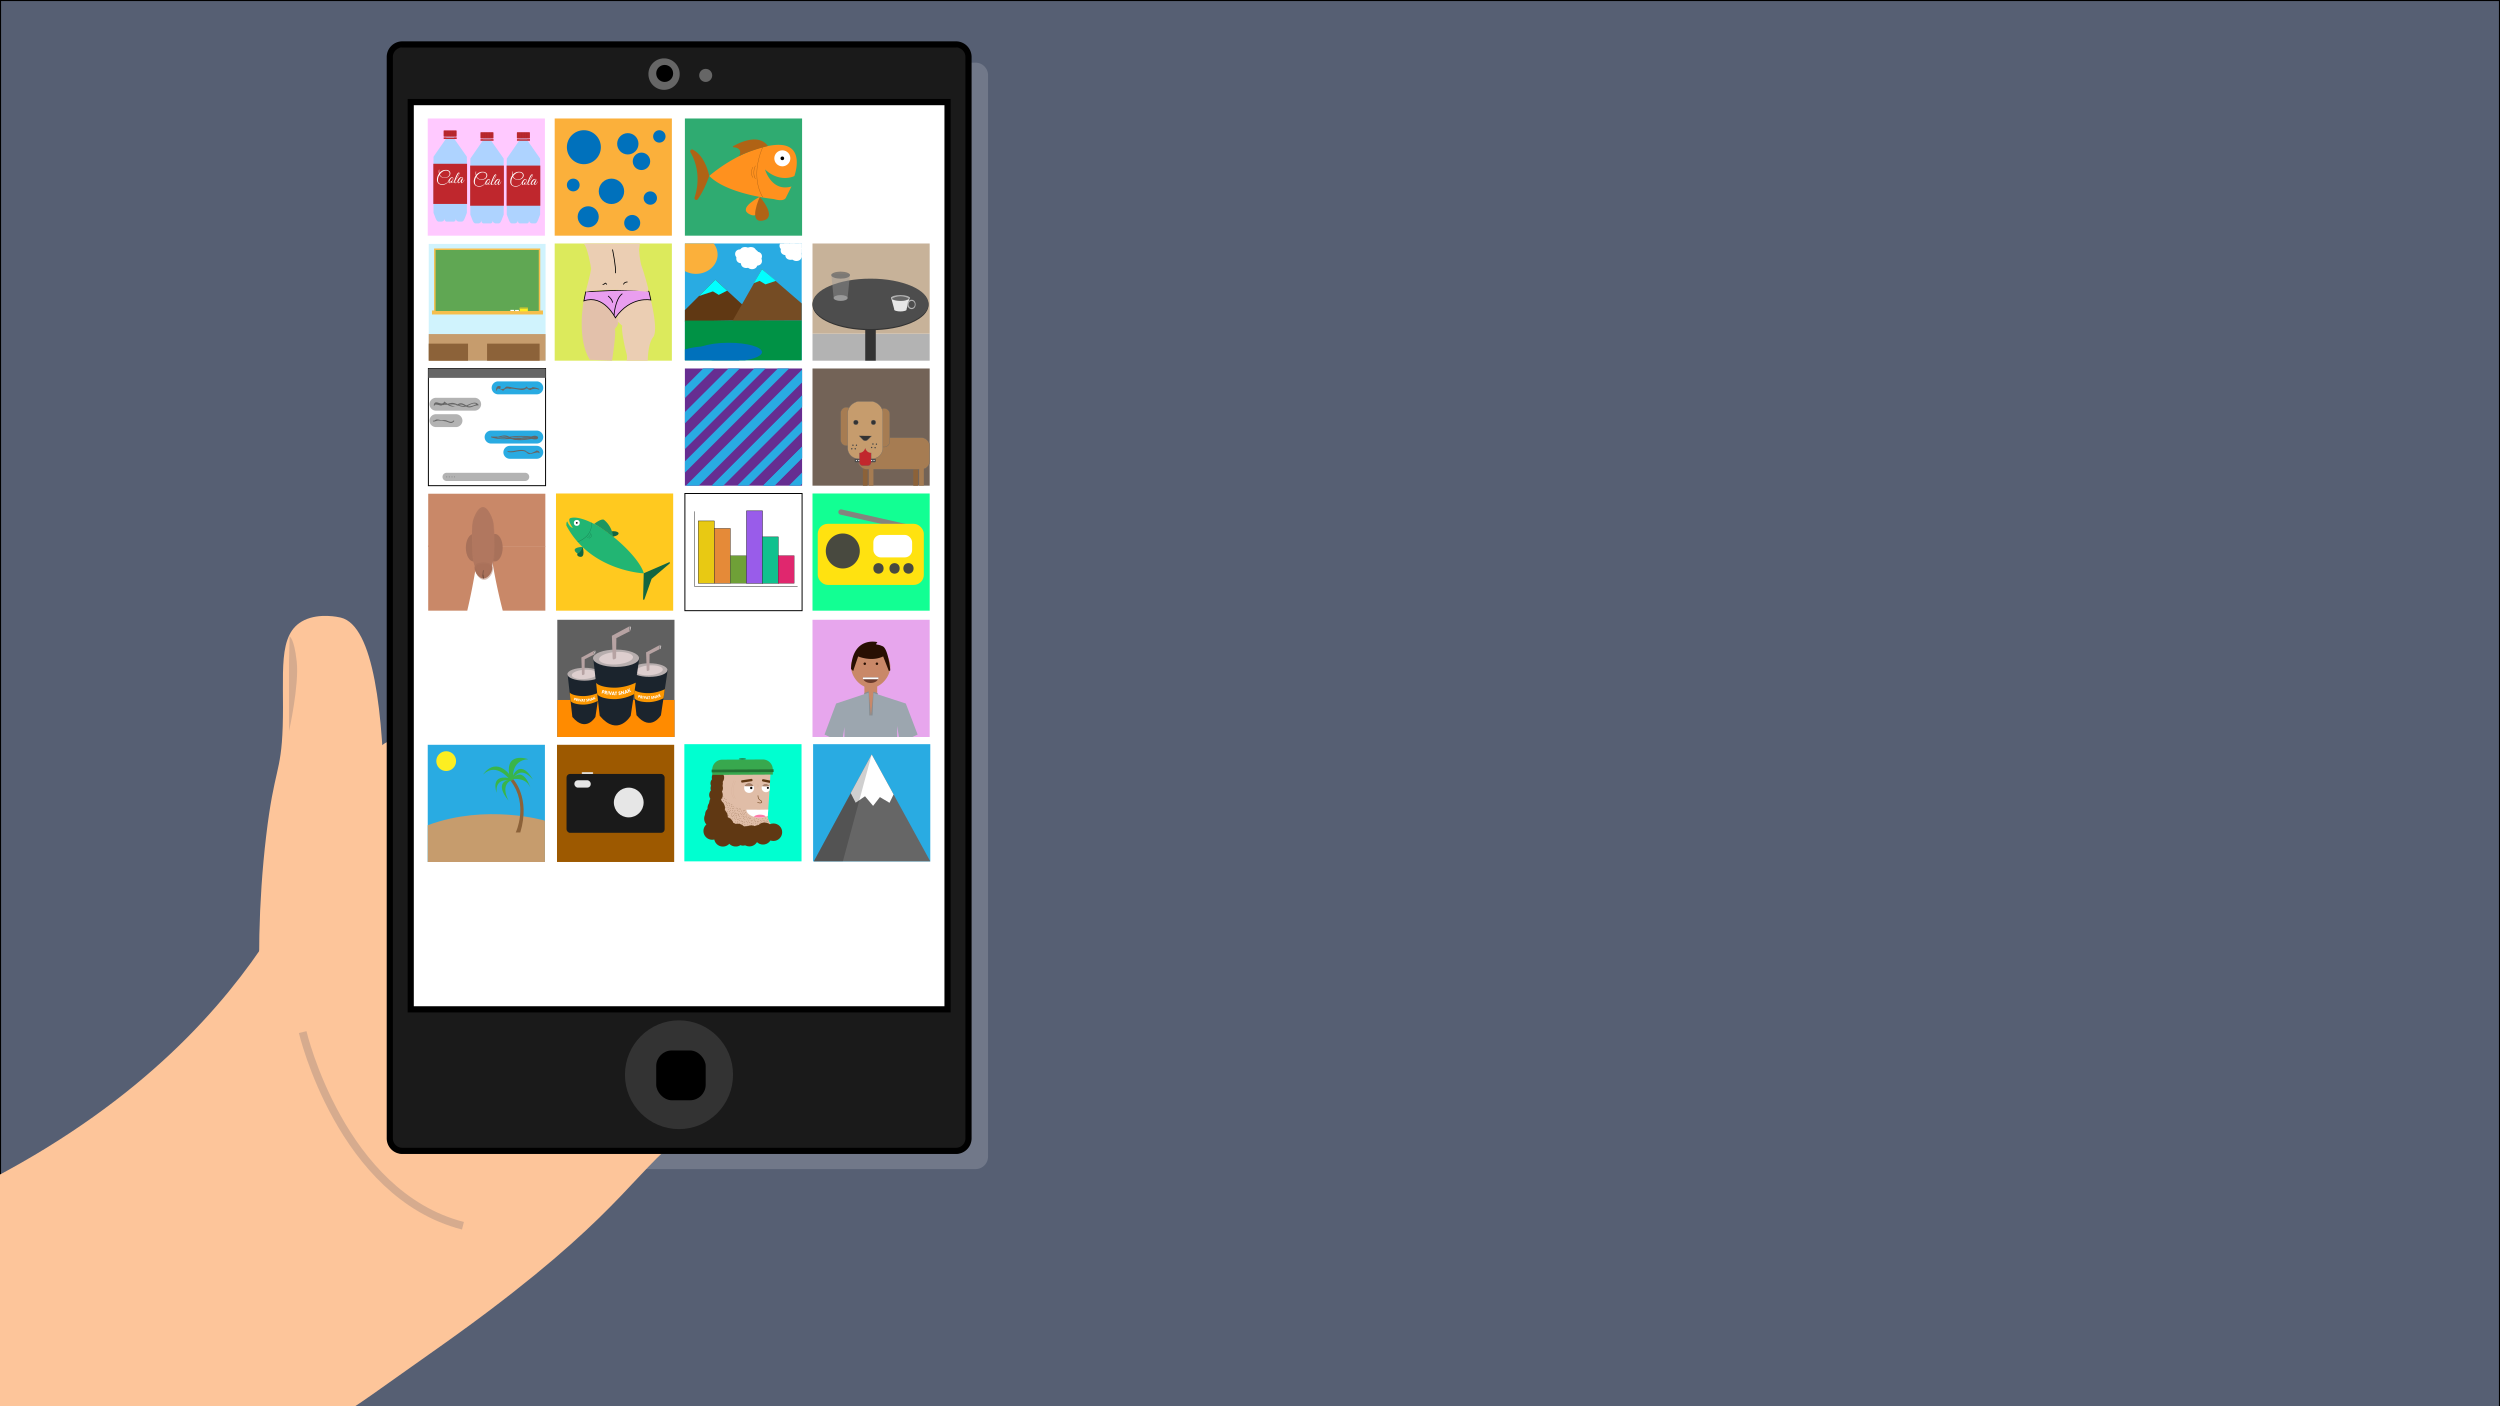 <svg id="Layer_1" data-name="Layer 1" xmlns="http://www.w3.org/2000/svg" xmlns:xlink="http://www.w3.org/1999/xlink" width="1920" height="1080" viewBox="0 0 1920 1080"><defs><style>.cls-1{fill:#565f73;}.cls-2,.cls-37,.cls-5{fill:#fff;}.cls-2{opacity:0.16;}.cls-3{fill:#fdc59a;}.cls-4,.cls-99{fill:#1a1a1a;}.cls-6,.cls-97{fill:#333;}.cls-7,.cls-74{fill:#666;}.cls-8{fill:#d6ab8e;}.cls-14,.cls-28,.cls-30,.cls-38,.cls-84,.cls-9{fill:none;}.cls-9{stroke:#d6ab8e;stroke-width:6px;}.cls-14,.cls-28,.cls-30,.cls-37,.cls-38,.cls-39,.cls-40,.cls-41,.cls-42,.cls-43,.cls-44,.cls-62,.cls-63,.cls-77,.cls-83,.cls-84,.cls-87,.cls-9,.cls-95,.cls-96,.cls-97,.cls-98,.cls-99{stroke-miterlimit:10;}.cls-10{filter:url(#AI_GaussianBlur_4);}.cls-11{fill:#ffc9ff;}.cls-12{fill:#aed3ff;}.cls-13{fill:#bf272d;}.cls-14{stroke:#7f272d;stroke-width:0.08px;}.cls-15{fill:#29abe2;}.cls-16{opacity:0.19;}.cls-17{fill:#2fab71;}.cls-18{fill:#ff911e;}.cls-19{fill:#b06315;}.cls-20,.cls-96{fill:#c69c6d;}.cls-21{fill:#8c6239;}.cls-22{fill:#39b54a;}.cls-23{fill:#fcee21;}.cls-24{fill:#00ffd0;}.cls-25{fill:#e0bda7;}.cls-26{fill:#a47d65;}.cls-27{fill:#ff7baa;}.cls-28{stroke:#754c24;stroke-width:0.48px;}.cls-29{fill:#603813;}.cls-30{stroke:#603813;stroke-width:0.16px;}.cls-31{fill:#d7b09a;}.cls-32{fill:#38a84e;}.cls-33{fill:#247033;}.cls-34{fill:#9d5900;}.cls-35{fill:#e6e6e6;}.cls-36{fill:#662d91;}.cls-37,.cls-38,.cls-39,.cls-40,.cls-41,.cls-42,.cls-43,.cls-44,.cls-62,.cls-63,.cls-77,.cls-83,.cls-84{stroke:#000;}.cls-37{stroke-width:0.75px;}.cls-38{stroke-width:0.32px;}.cls-39{fill:#e8c913;stroke-width:0.28px;}.cls-40{fill:#e58a38;stroke-width:0.27px;}.cls-41{fill:#6fa037;stroke-width:0.19px;}.cls-42{fill:#995cea;stroke-width:0.3px;}.cls-43{fill:#10c18e;stroke-width:0.25px;}.cls-44{fill:#e0276e;stroke-width:0.19px;}.cls-45{fill:#e7a6ed;}.cls-46{fill:#c98868;}.cls-47{fill:#878d91;}.cls-48{fill:#280f03;}.cls-49{fill:#6b3b2c;}.cls-50{fill:#9ca6af;}.cls-51{fill:#12ff93;}.cls-52{fill:#83847e;}.cls-53{fill:#ffe210;}.cls-54{fill:#48493f;}.cls-55{fill:#606060;}.cls-56{fill:#ff8b00;}.cls-57{fill:#1b242d;}.cls-58{fill:#b7aeae;}.cls-59{fill:#ddcece;}.cls-60{fill:#b7a3a3;}.cls-61{fill:#fb9701;}.cls-62,.cls-63{fill:#bab5b5;}.cls-62{stroke-width:0.13px;}.cls-63{stroke-width:0.12px;}.cls-64{fill:#754c24;}.cls-65{fill:#009245;}.cls-66{fill:#0071bc;}.cls-67{fill:aqua;}.cls-68{fill:#fbb03b;}.cls-69{fill:#b3b3b3;}.cls-70{fill:#c7b299;}.cls-71{fill:#4d4d4d;}.cls-72,.cls-73{fill:#999;}.cls-73{opacity:0.44;}.cls-73,.cls-74,.cls-78,.cls-79{isolation:isolate;}.cls-74{opacity:0.7;}.cls-75,.cls-77,.cls-79{fill:#a8715a;}.cls-76,.cls-78{fill:#b2785f;}.cls-77{stroke-width:0.51px;}.cls-78,.cls-79{opacity:0.43;}.cls-80{fill:#dcea5c;}.cls-81{fill:#e3c1ab;}.cls-82{fill:#ebceb3;}.cls-83{fill:#e99eef;}.cls-83,.cls-84{stroke-width:0.63px;}.cls-85{fill:#d0f3fd;}.cls-86{fill:#f6be4c;}.cls-87{fill:#60a753;stroke:#f6be4c;stroke-width:1.16px;}.cls-88{fill:#b0bb38;}.cls-89{fill:#ffc91f;}.cls-90{fill:#136641;}.cls-91{fill:#1d9660;}.cls-92{fill:#22b573;}.cls-93{fill:#156e46;}.cls-94{fill:#736357;}.cls-100,.cls-95{fill:#a67c52;}.cls-95,.cls-96,.cls-97,.cls-98,.cls-99{stroke:#666;stroke-width:0.22px;}.cls-98{fill:#c1272d;}</style><filter id="AI_GaussianBlur_4" name="AI_GaussianBlur_4"><feGaussianBlur stdDeviation="4"/></filter></defs><title>game_screen</title><rect class="cls-1" x="0.41" y="0.41" width="1919.18" height="1087.18"/><path d="M1919.18.82V1087.18H.82V.82H1919.18M1920,0H0V1088H1920V0Z"/><path class="cls-2" d="M324,48.12H749.18a9.65,9.65,0,0,1,9.64,9.64h0V888.24a9.65,9.65,0,0,1-9.64,9.64H324a9.63,9.63,0,0,1-9.63-9.63h0V57.75A9.64,9.64,0,0,1,324,48.12Z"/><path class="cls-3" d="M-.13,1087.68c.16-5.62-.33-11.28-.49-16.92l-.52-18-1.34-45.17-1.65-57.54-1.29-45.13c115.35-60.62,177.58-132.19,213.3-187.64,45.28-70.32,73.53-154.45,96.76-148.22,13.34,3.57,18.35,35.13,20.51,61.15l183.9,216c10.37,12.16,13.95,26.37,7.95,31.57C481,908.88,463.85,946,329.42,1040.18c-67,47-89.73,67.69-130.31,66.87"/><path class="cls-4" d="M309,36.12H734.18a9.65,9.65,0,0,1,9.64,9.64h0V876.24a9.65,9.65,0,0,1-9.64,9.64H309a9.63,9.63,0,0,1-9.63-9.63h0V45.75A9.64,9.64,0,0,1,309,36.12Z"/><path d="M734.18,36.48a7.29,7.29,0,0,1,7.27,7.27V874.24a7.29,7.29,0,0,1-7.27,7.27H309a7.29,7.29,0,0,1-7.27-7.27V43.75A7.29,7.29,0,0,1,309,36.48H734.18m0-4.73H309a12,12,0,0,0-12,12V874.24a12,12,0,0,0,12,12H734.18a12,12,0,0,0,12-12V43.75A12,12,0,0,0,734.18,31.75Z"/><rect class="cls-5" x="314.28" y="78.39" width="412.26" height="696.78"/><path d="M725.34,80.75V772.8H317.8V80.8H725.34m4.73-4.8h-417V777.53h417Z"/><ellipse class="cls-6" cx="521.47" cy="825.39" rx="41.5" ry="41.77"/><rect x="503.97" y="806.76" width="38" height="38.25" rx="12"/><path class="cls-7" d="M510,44.83h0a12,12,0,0,1,12,12V57a12,12,0,0,1-12,12h0a12,12,0,0,1-12-12v-.16A12,12,0,0,1,510,44.83Z"/><ellipse class="cls-7" cx="541.97" cy="57.91" rx="5" ry="5.03"/><ellipse cx="510.47" cy="56.4" rx="6.5" ry="6.54"/><path class="cls-3" d="M261.65,474.3c-1.66-.39-16.18-3.68-28,2-21.34,10.26-15.17,40.79-16.54,81.94-1.2,35.93-6.54,31.69-12.72,83.93C192.23,744.93,202.25,851,218.39,852c2.1.13,9.88-8.24,25.44-25,9.75-10.48,11.65-13.18,17.82-17,10.75-6.65,17.76-5.84,24.17-12,7.77-7.45,6.62-17.43,6.36-21C290.09,748.36,312.93,486.52,261.65,474.3Z"/><path class="cls-8" d="M222,508.1v53.36S229.88,526,227.88,508s-5.47-19.23-5.47-19.23Z"/><path class="cls-9" d="M232.46,792.64s29.29,124.74,123.08,148.72"/><g class="cls-10"><rect class="cls-11" x="328.5" y="91" width="90" height="90"/><g id="Plastflaske"><g id="Plastikflaske"><path class="cls-12" d="M358.56,120.85a1.43,1.43,0,0,0-.2-.73L349,106.78a1.49,1.49,0,0,0-1.28-.73h-4.09a1.46,1.46,0,0,0-1.22.65L333.19,120a1.47,1.47,0,0,0-.26.81h0V163.2h0a1.23,1.23,0,0,0,.07.42l1.49,3.87c.58,1.3,1.13,2.7,2.5,2.7h2.08a2.61,2.61,0,0,0,2.5-2.7v1.17a1.52,1.52,0,0,0,1.53,1.53h5.3a1.53,1.53,0,0,0,1.53-1.53v-1.17a2.61,2.61,0,0,0,2.5,2.7h2.07c1.38,0,1.93-1.4,2.5-2.7l1.49-3.88a1,1,0,0,0,.07-.41h0V120.85Z"/><rect class="cls-13" x="332.79" y="125.78" width="25.91" height="30.84"/><rect class="cls-13" x="340.74" y="105.5" width="10.01" height="1.23"/><path class="cls-5" d="M339.74,142a5,5,0,0,1-1.95-.39,3.47,3.47,0,0,1-1.48-1.17,3.53,3.53,0,0,1-.67-1.68,6.11,6.11,0,0,1-.06-.86,8.4,8.4,0,0,1,.12-1.23,6.48,6.48,0,0,1,.52-1.67,7.08,7.08,0,0,1,.94-1.59,6.72,6.72,0,0,1-.22-1.61,5.3,5.3,0,0,1,.17-1.37.28.28,0,0,1,.08-.15l.09-.05c.08,0,.11.11.07.32a6.94,6.94,0,0,0-.05.91,8.52,8.52,0,0,0,.17,1.51,6.26,6.26,0,0,1,2.45-2,5.73,5.73,0,0,1,2.27-.47c.23,0,.47,0,.7,0a3.22,3.22,0,0,1,2.71,1.54,2.36,2.36,0,0,1,.28,1.13,2.81,2.81,0,0,1-.27,1.21,3.62,3.62,0,0,1-2,1.85,4.73,4.73,0,0,1-2,.39,7.26,7.26,0,0,1-.93-.06,4,4,0,0,1-3.23-2.22,6.12,6.12,0,0,0-.64,1.49,7.94,7.94,0,0,0-.38,1.6,8.85,8.85,0,0,0-.05.94,5.11,5.11,0,0,0,.05.78,2.57,2.57,0,0,0,.55,1.29,2.28,2.28,0,0,0,1.21.81,4.58,4.58,0,0,0,1.32.23,6,6,0,0,0,3.09-.75,4.27,4.27,0,0,0,1.2-1,9.72,9.72,0,0,0,.93-1.59c.05-.12.11-.16.17-.12s0,.12,0,.25a11.5,11.5,0,0,1-.92,1.59,4.82,4.82,0,0,1-1.16,1.09A5.39,5.39,0,0,1,339.74,142Zm-1.95-8a3.69,3.69,0,0,0,3.85,2.35,3.74,3.74,0,0,0,2.65-.92,2.79,2.79,0,0,0,1-2.1,2,2,0,0,0-1-1.82,3.43,3.43,0,0,0-1.86-.48,4.44,4.44,0,0,0-2.23.64A7,7,0,0,0,337.79,134Z"/><path class="cls-5" d="M347.16,136.1c.63,0,.95.4.95,1.2a2.83,2.83,0,0,1-.28,1.17,4.78,4.78,0,0,1-1.1,1.54.63.63,0,0,0,.61.32A.88.88,0,0,0,348,140a3.89,3.89,0,0,0,.56-.71l.24-.45c.06-.09.12-.23.21-.41l.15-.32a.09.09,0,0,1,.09-.06c.08,0,.13,0,.13.09a.16.16,0,0,1,0,.09l-.08.18c0,.13-.09.21-.11.27s-.07.14-.14.28-.12.24-.17.31-.11.19-.2.32a2.18,2.18,0,0,1-.22.31,2.62,2.62,0,0,1-.24.26,1.44,1.44,0,0,1-.27.22,1.2,1.2,0,0,1-.61.2,1.08,1.08,0,0,1-.84-.34,1.92,1.92,0,0,1-1.1.44c-.64,0-.95-.4-.95-1.2a2.83,2.83,0,0,1,.28-1.17,4.48,4.48,0,0,1,1.1-1.55A2.05,2.05,0,0,1,347.16,136.1Zm.14.4a1.35,1.35,0,0,0-.83.47,4.27,4.27,0,0,0-.86,1.28,3.81,3.81,0,0,0-.46,1.53c0,.4.16.6.46.6a1.14,1.14,0,0,0,.73-.35,1.11,1.11,0,0,1-.21-.64c0-.37.17-.56.46-.56a.38.38,0,0,1,.28.12.36.36,0,0,1,.11.22.75.75,0,0,1,0,.2,8.4,8.4,0,0,0,.51-.93,3,3,0,0,0,.33-1.3C347.79,136.72,347.62,136.5,347.3,136.5Z"/><path class="cls-5" d="M349.76,138.5c-.07.21-.13.4-.18.59a2.1,2.1,0,0,0-.07.56,1.06,1.06,0,0,0,.13.52.43.43,0,0,0,.41.24,1.2,1.2,0,0,0,.92-.63,12.92,12.92,0,0,0,.93-1.61c.07-.12.14-.17.2-.14a.11.11,0,0,1,0,.13l-.17.37c-.08.18-.14.32-.18.39l-.21.39a2.26,2.26,0,0,1-.26.42l-.3.35a1.59,1.59,0,0,1-.36.32,1.62,1.62,0,0,1-.86.28,1,1,0,0,1-.62-.17.74.74,0,0,1-.27-.38,1.47,1.47,0,0,1,0-.36c0-.1,0-.24,0-.4a3.63,3.63,0,0,1,.16-.81l.14-.44a18.47,18.47,0,0,1,.85-2.36,17.36,17.36,0,0,1,.94-1.92,5.25,5.25,0,0,1,.6-.88,1.27,1.27,0,0,1,.87-.47c.2,0,.34.15.41.43a1.34,1.34,0,0,1,0,.2,2.8,2.8,0,0,1-.31,1.12,11.75,11.75,0,0,1-2.67,3.91Zm1.53-2.48a14.12,14.12,0,0,0,1-1.75,3.22,3.22,0,0,0,.3-1c0-.17,0-.26-.09-.26s-.25.18-.49.52a12.86,12.86,0,0,0-1,1.85c-.41.89-.74,1.67-1,2.34A11.4,11.4,0,0,0,351.29,136Z"/><path class="cls-5" d="M355.21,138.19a5.42,5.42,0,0,0-.52,1.24,2.91,2.91,0,0,0-.08.66c0,.17.06.25.19.25s.37-.15.62-.45a9.85,9.85,0,0,0,1.05-1.73c0-.08.07-.12.12-.13s.1,0,.1.07a.29.29,0,0,1,0,.16c-.8,1.61-1.47,2.42-2,2.42a.71.71,0,0,1-.61-.36,1.05,1.05,0,0,1-.11-.53A2.72,2.72,0,0,1,354,139q-1.05,1.68-1.8,1.68a.58.58,0,0,1-.38-.13,1.05,1.05,0,0,1-.39-.93,4.06,4.06,0,0,1,1.11-2.6,2.9,2.9,0,0,1,1.53-1,1.89,1.89,0,0,1,.47-.06,1.37,1.37,0,0,1,1,.42.27.27,0,0,1,.08.27c0,.09-.11.12-.23.1a.6.6,0,0,0-.62-.47c-.37,0-.83.3-1.38.89a7.33,7.33,0,0,0-.87,1.22,2.92,2.92,0,0,0-.51,1.36c0,.33.11.5.32.5.52,0,1.21-.8,2.05-2.39a3.09,3.09,0,0,1,.41-.66.6.6,0,0,1,.43-.18l.27,0a.87.87,0,0,0,.32,0A4.49,4.49,0,0,0,355.21,138.19Z"/><rect class="cls-12" x="342.74" y="104.95" width="5.89" height="0.55"/><rect class="cls-13" x="340.69" y="100.15" width="10.01" height="4.8" rx="0.38"/><line class="cls-14" x1="342.4" y1="100.42" x2="342.4" y2="104.67"/><line class="cls-14" x1="341.85" y1="100.42" x2="341.85" y2="104.67"/><line class="cls-14" x1="342.95" y1="100.42" x2="342.95" y2="104.67"/><line class="cls-14" x1="341.31" y1="100.42" x2="341.31" y2="104.67"/><line class="cls-14" x1="344.6" y1="100.42" x2="344.6" y2="104.67"/><line class="cls-14" x1="344.05" y1="100.42" x2="344.05" y2="104.67"/><line class="cls-14" x1="345.14" y1="100.42" x2="345.14" y2="104.67"/><line class="cls-14" x1="343.5" y1="100.42" x2="343.5" y2="104.67"/><line class="cls-14" x1="346.79" y1="100.42" x2="346.79" y2="104.67"/><line class="cls-14" x1="346.24" y1="100.42" x2="346.24" y2="104.67"/><line class="cls-14" x1="347.34" y1="100.42" x2="347.34" y2="104.67"/><line class="cls-14" x1="345.69" y1="100.42" x2="345.69" y2="104.67"/><line class="cls-14" x1="348.98" y1="100.42" x2="348.98" y2="104.67"/><line class="cls-14" x1="348.43" y1="100.42" x2="348.43" y2="104.67"/><line class="cls-14" x1="349.53" y1="100.42" x2="349.53" y2="104.67"/><line class="cls-14" x1="347.88" y1="100.42" x2="347.88" y2="104.67"/><line class="cls-14" x1="350.08" y1="100.42" x2="350.08" y2="104.67"/></g></g><g id="Plastflaske-2" data-name="Plastflaske"><g id="Plastikflaske-2" data-name="Plastikflaske"><path class="cls-12" d="M386.85,122.23a1.42,1.42,0,0,0-.2-.72l-9.37-13.34a1.47,1.47,0,0,0-1.27-.74h-4.09a1.47,1.47,0,0,0-1.22.66l-9.22,13.33a1.39,1.39,0,0,0-.26.81h0v42.36h0a1.14,1.14,0,0,0,.07.41l1.49,3.88c.58,1.3,1.13,2.7,2.5,2.7h2.07a2.62,2.62,0,0,0,2.51-2.7v1.17a1.53,1.53,0,0,0,1.52,1.53h5.31a1.54,1.54,0,0,0,1.53-1.53v-1.17a2.61,2.61,0,0,0,2.5,2.7h2.07c1.37,0,1.92-1.4,2.5-2.7l1.49-3.88a1.14,1.14,0,0,0,.07-.41h0V122.23Z"/><rect class="cls-13" x="361.08" y="127.17" width="25.91" height="30.84"/><rect class="cls-13" x="369.03" y="106.88" width="10.01" height="1.23"/><path class="cls-5" d="M368,143.36a4.78,4.78,0,0,1-1.94-.4,3.32,3.32,0,0,1-1.48-1.16,3.55,3.55,0,0,1-.68-1.68,8.43,8.43,0,0,1-.05-.86A8.54,8.54,0,0,1,364,138a6.93,6.93,0,0,1,.51-1.66,7.28,7.28,0,0,1,.95-1.59,6.31,6.31,0,0,1-.22-1.61,4.86,4.86,0,0,1,.17-1.37.24.24,0,0,1,.08-.15.13.13,0,0,1,.09,0c.08,0,.11.11.07.32a6.94,6.94,0,0,0-.05.91,8.3,8.3,0,0,0,.17,1.5,6.32,6.32,0,0,1,2.45-1.95,5.81,5.81,0,0,1,3-.43,3.23,3.23,0,0,1,2.71,1.54,2.42,2.42,0,0,1,.28,1.13,3,3,0,0,1-.27,1.21,3.65,3.65,0,0,1-2,1.85,4.73,4.73,0,0,1-2,.39A7.26,7.26,0,0,1,369,138a4,4,0,0,1-3.23-2.22,5.75,5.75,0,0,0-.64,1.49,7.94,7.94,0,0,0-.38,1.6,9.08,9.08,0,0,0-.06.94,6.83,6.83,0,0,0,.06.78,2.65,2.65,0,0,0,.54,1.29,2.36,2.36,0,0,0,1.22.81,4.58,4.58,0,0,0,1.32.23,5.9,5.9,0,0,0,3.09-.76,4.08,4.08,0,0,0,1.2-1,9.81,9.81,0,0,0,.93-1.6c.05-.11.11-.15.16-.11s.06.11,0,.25a11.83,11.83,0,0,1-.92,1.58,4.67,4.67,0,0,1-1.16,1.1A5.44,5.44,0,0,1,368,143.36Zm-1.95-8a3.71,3.71,0,0,0,3.86,2.36,3.78,3.78,0,0,0,2.65-.92,2.82,2.82,0,0,0,1-2.1,2,2,0,0,0-1-1.82,3.43,3.43,0,0,0-1.86-.48,4.53,4.53,0,0,0-2.23.63A7.29,7.29,0,0,0,366.07,135.36Z"/><path class="cls-5" d="M375.45,137.49c.63,0,.95.4.95,1.2a3,3,0,0,1-.28,1.17,4.63,4.63,0,0,1-1.1,1.53.63.63,0,0,0,.61.33.88.88,0,0,0,.67-.35,3.89,3.89,0,0,0,.56-.71l.24-.45a3.16,3.16,0,0,0,.2-.41,2.83,2.83,0,0,0,.15-.32.11.11,0,0,1,.1-.06c.08,0,.13,0,.13.09l0,.09-.08.18-.11.26-.14.28c-.07.14-.12.24-.17.32l-.2.31a2.27,2.27,0,0,1-.22.32l-.24.26a1.44,1.44,0,0,1-.27.22,1.12,1.12,0,0,1-.61.19,1.08,1.08,0,0,1-.84-.33,2,2,0,0,1-1.1.44q-1,0-1-1.2a2.77,2.77,0,0,1,.29-1.17,4.48,4.48,0,0,1,1.1-1.55A2.05,2.05,0,0,1,375.45,137.49Zm.14.4a1.35,1.35,0,0,0-.83.47,4.27,4.27,0,0,0-.86,1.28,3.77,3.77,0,0,0-.46,1.53c0,.4.16.6.46.6a1.19,1.19,0,0,0,.73-.35,1.07,1.07,0,0,1-.21-.64c0-.37.17-.56.46-.56a.38.38,0,0,1,.28.12.33.33,0,0,1,.11.21.76.76,0,0,1,0,.21,8.4,8.4,0,0,0,.51-.93,3,3,0,0,0,.33-1.3C376.07,138.1,375.91,137.89,375.59,137.89Z"/><path class="cls-5" d="M378,139.89c-.07.21-.12.4-.17.59a2.1,2.1,0,0,0-.07.56,1.06,1.06,0,0,0,.13.52.44.44,0,0,0,.41.24,1.2,1.2,0,0,0,.92-.63,14.31,14.31,0,0,0,.93-1.61c.07-.12.14-.17.2-.15a.11.11,0,0,1,0,.14,4,4,0,0,1-.16.37l-.18.39-.21.39a2.57,2.57,0,0,1-.26.41c-.07.1-.17.21-.3.36a1.34,1.34,0,0,1-.36.31,1.55,1.55,0,0,1-.86.29,1,1,0,0,1-.62-.17.73.73,0,0,1-.27-.38,1.47,1.47,0,0,1,0-.36c0-.11,0-.24,0-.4a3.63,3.63,0,0,1,.16-.81c.08-.26.13-.41.13-.44a18,18,0,0,1,.86-2.36,19.76,19.76,0,0,1,.93-1.92,5.8,5.8,0,0,1,.61-.88,1.27,1.27,0,0,1,.87-.47c.2,0,.34.14.41.43a1.34,1.34,0,0,1,0,.2,2.8,2.8,0,0,1-.31,1.12,11.74,11.74,0,0,1-2.67,3.9Zm1.54-2.48a13,13,0,0,0,.95-1.76,3,3,0,0,0,.31-1c0-.17,0-.26-.09-.26s-.25.17-.49.52a12.32,12.32,0,0,0-1,1.85c-.41.88-.74,1.66-1,2.33A10.32,10.32,0,0,0,379.58,137.41Z"/><path class="cls-5" d="M383.5,139.58a5.58,5.58,0,0,0-.52,1.23,3,3,0,0,0-.08.67c0,.17.06.25.19.25s.37-.15.61-.45a9.09,9.09,0,0,0,1.06-1.74c0-.07.07-.12.12-.13s.1,0,.1.08a.42.42,0,0,1,0,.16c-.8,1.61-1.47,2.42-2,2.42a.7.7,0,0,1-.61-.37,1.17,1.17,0,0,1-.12-.52,3.52,3.52,0,0,1,.13-.79c-.69,1.12-1.29,1.68-1.79,1.68a.58.58,0,0,1-.38-.13,1.06,1.06,0,0,1-.39-.94,4.06,4.06,0,0,1,1.11-2.59,2.84,2.84,0,0,1,1.53-.95,1.84,1.84,0,0,1,.47-.06,1.4,1.4,0,0,1,1,.41.26.26,0,0,1,.07.28c0,.08-.1.12-.22.1a.6.6,0,0,0-.62-.47c-.38,0-.84.3-1.38.89a6.64,6.64,0,0,0-.88,1.22,3,3,0,0,0-.5,1.35c0,.34.1.51.32.51.52,0,1.2-.8,2.05-2.39a2.63,2.63,0,0,1,.41-.66.58.58,0,0,1,.43-.18l.27,0a.69.69,0,0,0,.32,0A4.87,4.87,0,0,0,383.5,139.58Z"/><rect class="cls-12" x="371.03" y="106.33" width="5.89" height="0.55"/><rect class="cls-13" x="368.98" y="101.54" width="10.01" height="4.8" rx="0.38"/><line class="cls-14" x1="370.69" y1="101.81" x2="370.69" y2="106.06"/><line class="cls-14" x1="370.14" y1="101.81" x2="370.14" y2="106.06"/><line class="cls-14" x1="371.24" y1="101.81" x2="371.24" y2="106.06"/><line class="cls-14" x1="369.59" y1="101.81" x2="369.59" y2="106.06"/><line class="cls-14" x1="372.88" y1="101.81" x2="372.88" y2="106.06"/><line class="cls-14" x1="372.34" y1="101.81" x2="372.34" y2="106.06"/><line class="cls-14" x1="373.43" y1="101.81" x2="373.43" y2="106.06"/><line class="cls-14" x1="371.79" y1="101.81" x2="371.79" y2="106.06"/><line class="cls-14" x1="375.08" y1="101.81" x2="375.08" y2="106.06"/><line class="cls-14" x1="374.53" y1="101.81" x2="374.53" y2="106.06"/><line class="cls-14" x1="375.63" y1="101.81" x2="375.63" y2="106.06"/><line class="cls-14" x1="373.98" y1="101.81" x2="373.98" y2="106.06"/><line class="cls-14" x1="377.27" y1="101.81" x2="377.27" y2="106.06"/><line class="cls-14" x1="376.72" y1="101.81" x2="376.72" y2="106.06"/><line class="cls-14" x1="377.82" y1="101.81" x2="377.82" y2="106.06"/><line class="cls-14" x1="376.17" y1="101.81" x2="376.17" y2="106.06"/><line class="cls-14" x1="378.37" y1="101.81" x2="378.37" y2="106.06"/></g></g><g id="Plastflaske-3" data-name="Plastflaske"><g id="Plastikflaske-3" data-name="Plastikflaske"><path class="cls-12" d="M414.83,122.23a1.42,1.42,0,0,0-.2-.72l-9.37-13.34a1.47,1.47,0,0,0-1.27-.74H399.9a1.47,1.47,0,0,0-1.22.66l-9.22,13.33a1.39,1.39,0,0,0-.26.81h0v42.36h0a1.14,1.14,0,0,0,.07.41l1.49,3.88c.58,1.3,1.13,2.7,2.5,2.7h2.07a2.62,2.62,0,0,0,2.51-2.7v1.17a1.53,1.53,0,0,0,1.52,1.53h5.31a1.54,1.54,0,0,0,1.53-1.53v-1.17a2.61,2.61,0,0,0,2.5,2.7h2.07c1.37,0,1.92-1.4,2.5-2.7l1.49-3.88a1,1,0,0,0,.07-.41h0V122.23Z"/><rect class="cls-13" x="389.06" y="127.17" width="25.91" height="30.84"/><rect class="cls-13" x="397.01" y="106.88" width="10.01" height="1.23"/><path class="cls-5" d="M396,143.36a4.78,4.78,0,0,1-1.94-.4,3.32,3.32,0,0,1-1.48-1.16,3.55,3.55,0,0,1-.68-1.68,8.43,8.43,0,0,1,0-.86A8.54,8.54,0,0,1,392,138a6.93,6.93,0,0,1,.51-1.66,7.28,7.28,0,0,1,.95-1.59,6.31,6.31,0,0,1-.22-1.61,4.86,4.86,0,0,1,.17-1.37.24.24,0,0,1,.08-.15.13.13,0,0,1,.09,0c.08,0,.11.11.07.32a6.94,6.94,0,0,0-.05.91,8.3,8.3,0,0,0,.17,1.5,6.32,6.32,0,0,1,2.45-1.95,5.81,5.81,0,0,1,3-.43,3.23,3.23,0,0,1,2.71,1.54,2.42,2.42,0,0,1,.28,1.13,3,3,0,0,1-.27,1.21,3.65,3.65,0,0,1-2,1.85,4.73,4.73,0,0,1-2,.39A7.26,7.26,0,0,1,397,138a4,4,0,0,1-3.23-2.22,6.12,6.12,0,0,0-.64,1.49,7.94,7.94,0,0,0-.38,1.6,9.08,9.08,0,0,0-.06.94,6.83,6.83,0,0,0,.06.78,2.65,2.65,0,0,0,.54,1.29,2.36,2.36,0,0,0,1.22.81,4.58,4.58,0,0,0,1.32.23,5.9,5.9,0,0,0,3.09-.76,4.08,4.08,0,0,0,1.2-1,9.81,9.81,0,0,0,.93-1.6c.05-.11.11-.15.16-.11s.06.11,0,.25a11.83,11.83,0,0,1-.92,1.58,4.67,4.67,0,0,1-1.16,1.1A5.44,5.44,0,0,1,396,143.36Zm-1.95-8a3.71,3.71,0,0,0,3.86,2.36,3.78,3.78,0,0,0,2.65-.92,2.82,2.82,0,0,0,1-2.1,2,2,0,0,0-1-1.82,3.43,3.43,0,0,0-1.86-.48,4.53,4.53,0,0,0-2.23.63A7.29,7.29,0,0,0,394.05,135.36Z"/><path class="cls-5" d="M403.43,137.49c.63,0,.95.4.95,1.2a3,3,0,0,1-.28,1.17,4.63,4.63,0,0,1-1.1,1.53.63.63,0,0,0,.61.33.88.88,0,0,0,.67-.35,3.89,3.89,0,0,0,.56-.71l.24-.45a3.16,3.16,0,0,0,.2-.41,2.83,2.83,0,0,0,.15-.32.11.11,0,0,1,.1-.06c.08,0,.13,0,.13.09l0,.09-.08.18-.11.26-.14.28c-.07.14-.12.24-.17.32l-.2.31a2.27,2.27,0,0,1-.22.32l-.24.26a1.44,1.44,0,0,1-.27.22,1.12,1.12,0,0,1-.61.19,1.08,1.08,0,0,1-.84-.33,2,2,0,0,1-1.1.44q-1,0-1-1.2a2.77,2.77,0,0,1,.29-1.17,4.48,4.48,0,0,1,1.1-1.55A2.05,2.05,0,0,1,403.43,137.49Zm.14.4a1.35,1.35,0,0,0-.83.47,4.27,4.27,0,0,0-.86,1.28,3.77,3.77,0,0,0-.46,1.53c0,.4.16.6.46.6a1.19,1.19,0,0,0,.73-.35,1.07,1.07,0,0,1-.21-.64c0-.37.17-.56.46-.56a.38.38,0,0,1,.28.12.33.33,0,0,1,.11.21.76.76,0,0,1,0,.21,8.4,8.4,0,0,0,.51-.93,3,3,0,0,0,.33-1.3C404.05,138.1,403.89,137.89,403.57,137.89Z"/><path class="cls-5" d="M406,139.89c-.07.21-.12.4-.17.59a2.1,2.1,0,0,0-.07.56,1.06,1.06,0,0,0,.13.52.44.44,0,0,0,.41.24,1.2,1.2,0,0,0,.92-.63,14.31,14.31,0,0,0,.93-1.61c.07-.12.14-.17.2-.15a.11.11,0,0,1,0,.14,4,4,0,0,1-.16.37l-.18.39-.21.39a2.57,2.57,0,0,1-.26.41c-.07.1-.17.21-.3.36a1.34,1.34,0,0,1-.36.31,1.55,1.55,0,0,1-.86.29,1,1,0,0,1-.62-.17.73.73,0,0,1-.27-.38,1.47,1.47,0,0,1,0-.36c0-.11,0-.24,0-.4a3.63,3.63,0,0,1,.16-.81c.08-.26.13-.41.13-.44a18,18,0,0,1,.86-2.36,19.76,19.76,0,0,1,.93-1.92,5.8,5.8,0,0,1,.61-.88,1.27,1.27,0,0,1,.87-.47c.2,0,.34.14.41.43a1.34,1.34,0,0,1,0,.2,2.8,2.8,0,0,1-.31,1.12,11.74,11.74,0,0,1-2.67,3.9Zm1.54-2.48a13,13,0,0,0,.95-1.76,3,3,0,0,0,.31-1c0-.17,0-.26-.09-.26s-.25.17-.49.52a12.32,12.32,0,0,0-1,1.85c-.41.88-.74,1.66-1,2.33A10.32,10.32,0,0,0,407.56,137.41Z"/><path class="cls-5" d="M411.48,139.58a5.58,5.58,0,0,0-.52,1.23,3,3,0,0,0-.08.67c0,.17.06.25.19.25s.37-.15.61-.45a9.09,9.09,0,0,0,1.06-1.74c0-.07.07-.12.12-.13s.1,0,.1.08a.42.42,0,0,1,0,.16c-.8,1.61-1.47,2.42-2,2.42a.7.7,0,0,1-.61-.37,1.17,1.17,0,0,1-.12-.52,3.52,3.52,0,0,1,.13-.79c-.69,1.12-1.29,1.68-1.79,1.68a.58.58,0,0,1-.38-.13,1.06,1.06,0,0,1-.39-.94,4.06,4.06,0,0,1,1.11-2.59,2.84,2.84,0,0,1,1.53-.95,1.89,1.89,0,0,1,.47-.06,1.4,1.4,0,0,1,1,.41.26.26,0,0,1,.07.28c0,.08-.1.12-.22.1a.6.6,0,0,0-.62-.47c-.38,0-.84.3-1.38.89a6.64,6.64,0,0,0-.88,1.22,3,3,0,0,0-.5,1.35c0,.34.1.51.32.51.52,0,1.2-.8,2-2.39a2.63,2.63,0,0,1,.41-.66.58.58,0,0,1,.43-.18l.27,0a.69.69,0,0,0,.32,0A4.87,4.87,0,0,0,411.48,139.58Z"/><rect class="cls-12" x="399.01" y="106.33" width="5.89" height="0.55"/><rect class="cls-13" x="396.96" y="101.54" width="10.01" height="4.8" rx="0.38"/><line class="cls-14" x1="398.67" y1="101.81" x2="398.67" y2="106.06"/><line class="cls-14" x1="398.12" y1="101.81" x2="398.12" y2="106.06"/><line class="cls-14" x1="399.22" y1="101.81" x2="399.22" y2="106.06"/><line class="cls-14" x1="397.57" y1="101.81" x2="397.57" y2="106.06"/><line class="cls-14" x1="400.86" y1="101.81" x2="400.86" y2="106.06"/><line class="cls-14" x1="400.32" y1="101.81" x2="400.32" y2="106.06"/><line class="cls-14" x1="401.41" y1="101.81" x2="401.41" y2="106.06"/><line class="cls-14" x1="399.77" y1="101.81" x2="399.77" y2="106.06"/><line class="cls-14" x1="403.06" y1="101.81" x2="403.06" y2="106.06"/><line class="cls-14" x1="402.51" y1="101.81" x2="402.51" y2="106.06"/><line class="cls-14" x1="403.61" y1="101.81" x2="403.61" y2="106.06"/><line class="cls-14" x1="401.96" y1="101.81" x2="401.96" y2="106.06"/><line class="cls-14" x1="405.25" y1="101.81" x2="405.25" y2="106.06"/><line class="cls-14" x1="404.7" y1="101.81" x2="404.7" y2="106.06"/><line class="cls-14" x1="405.8" y1="101.81" x2="405.8" y2="106.06"/><line class="cls-14" x1="404.15" y1="101.81" x2="404.15" y2="106.06"/><line class="cls-14" x1="406.35" y1="101.81" x2="406.35" y2="106.06"/></g></g><rect class="cls-15" x="624.46" y="571.52" width="90" height="90"/><polygon class="cls-7" points="625 661.52 669.46 579.44 714.46 661.52 625 661.52"/><polygon class="cls-5" points="653.37 609.14 657.13 616.48 664.33 611.53 670.54 618.91 675.76 612.16 683.14 616.57 686.28 610.13 669.46 579.44 653.37 609.14"/><polygon class="cls-16" points="669.46 579.44 647.32 661.52 625 661.52 669.46 579.44"/><rect class="cls-17" x="526" y="91" width="90" height="90"/><g id="Levende_fisk" data-name="Levende fisk"><path class="cls-18" d="M583.58,151.13s-17.77,8.79-7.74,13.53S583.58,151.13,583.58,151.13Z"/><path class="cls-19" d="M583.55,151.13s-9.47,20.57,2.32,18.28S583.55,151.13,583.55,151.13Z"/><path class="cls-18" d="M607.86,143.22l-4.08,8.17a2.48,2.48,0,0,0-.17.37c-.23.59-1.7,3.28-9.1,1.18a2.57,2.57,0,0,0-.38-.08c-2.81-.29-36-4.1-49.43-17.73,0,0,23-20.48,49.18-23.64s16.18,23.73,16.18,23.73-10.91,5.63-22.52-5.09C587.54,130.13,592.47,147.7,607.86,143.22Z"/><path class="cls-19" d="M585.78,151.54a.14.14,0,0,1-.12-.06,17.61,17.61,0,0,1-1.45-2.67,33.87,33.87,0,0,1-2.42-7.65,41.43,41.43,0,0,1-.46-12.13,54.87,54.87,0,0,1,4.37-16.1.15.15,0,0,1,.2-.06.14.14,0,0,1,.07.18,54.56,54.56,0,0,0-4.34,16,40.82,40.82,0,0,0,.46,12,33.55,33.55,0,0,0,2.38,7.58,18.45,18.45,0,0,0,1.43,2.63.16.16,0,0,1,0,.21h0Z"/><path class="cls-19" d="M567.66,119.88s3.58-6.07-4.39-6.82a.42.42,0,0,1-.17-.78c4.28-2.48,19.35-10.17,26.67-.15C589.78,112.13,575.14,115.88,567.66,119.88Z"/><path class="cls-19" d="M544.7,135.14s-2.78-15.27-12.53-20.15a1.4,1.4,0,0,0-1.85,2c3.25,5.65,8.47,18.25,3.08,34.77a1.41,1.41,0,0,0,2.47,1.27C538.33,149.66,541.48,144.14,544.7,135.14Z"/><ellipse class="cls-5" cx="600.83" cy="121.6" rx="6.16" ry="6.15"/><circle cx="600.83" cy="121.6" r="1.41"/><path class="cls-19" d="M580.08,137.39a.16.16,0,0,1-.12-.06,7.47,7.47,0,0,1-1-2.7,12.37,12.37,0,0,1,1-7.28.14.14,0,0,1,.19-.09.16.16,0,0,1,.09.19v0c-2.56,5.91,0,9.65,0,9.69a.17.17,0,0,1,0,.21l-.09,0Z"/><path class="cls-19" d="M578.11,136.34a.14.14,0,0,1-.12-.06s-2.25-3.09,0-7.88a.13.13,0,0,1,.19-.07.14.14,0,0,1,.08.19c-2.17,4.63,0,7.55,0,7.58a.15.15,0,0,1,0,.21h0Z"/></g><rect class="cls-15" x="328.5" y="572" width="90" height="90"/><path class="cls-20" d="M328.5,662h90V630.26s-44.82-13.3-90,3.51Z"/><path class="cls-21" d="M396.09,639.34s10.17-21.4-4-39.74l2-1.26s13.59,14.12,5.49,41Z"/><path class="cls-22" d="M392.13,599.6s-7.83,2.88-1.62,15.2c0,0-13.59-15.2,3.6-16.46Z"/><path class="cls-22" d="M394.11,598.34s11.25-1.79,13.68,8.19c0,0-5.22-20.68-15.66-6.93Z"/><path class="cls-22" d="M392.13,599.6s-12.06-3.14-10.71,9.26c0,0-6.21-16.18,12.69-10.52Z"/><path class="cls-22" d="M394.11,598.34s4.86-11.5,15.12.36c0,0-9.81-19-17.1.9Z"/><path class="cls-22" d="M394.11,598.34s-2.07-14.47,11.61-15.28c0,0-20.34-7.28-13.59,16.54Z"/><path class="cls-22" d="M392.13,599.6s-10.53-15.1-21.06-4.76c0,0,9.72-16,23,3.5Z"/><ellipse class="cls-23" cx="342.67" cy="584.54" rx="7.6" ry="7.6"/><rect class="cls-24" x="525.58" y="571.52" width="90" height="90"/><path class="cls-25" d="M592.13,644.67l-39.12.22a4.54,4.54,0,0,1-4.56-4.5l-.26-46.84a4.53,4.53,0,0,1,4.5-4.55l34.59-.2a4.55,4.55,0,0,1,4.56,4.51l-.41,6.16-.12,1.83-.09,1.36h0v.26l0,.54h0l0,.37-.15,2.28-.07,1-1,14.63-.32,4.81,0,.45C589.18,630.79,600,643.87,592.13,644.67Z"/><circle class="cls-5" cx="575.29" cy="605.18" r="3.78"/><circle cx="576.95" cy="605.17" r="0.91"/><path class="cls-26" d="M578.76,603.65c.13.27-7,.34-7,0a3.78,3.78,0,0,1,3.46-2.28A3.73,3.73,0,0,1,578.76,603.65Z"/><path class="cls-5" d="M591.23,603.57l0,.26L591,607a3.32,3.32,0,0,1-5.43-3.83,3.25,3.25,0,0,1,.73-.75l.1-.07a1.58,1.58,0,0,1,.24-.15l.1-.05.11-.06.08,0,.1,0,.13,0h.05l.09,0h0l.12,0,.14,0,.16,0a2.92,2.92,0,0,1,.51,0h.19l.18,0h0a3.34,3.34,0,0,1,2.19,1.18l.06.07a4,4,0,0,1,.32.48h0Z"/><circle cx="589.74" cy="605.1" r="0.8"/><path class="cls-26" d="M591.23,603.57h0l0,.25a29.68,29.68,0,0,1-6,0h0a3,3,0,0,1,1.09-1.36l.1-.08.24-.15.09,0,.11-.06.09,0,.1,0,.13,0,0,0,.1,0h0l.12,0,.14,0,.15,0a4.57,4.57,0,0,1,.52-.05h.19a.44.44,0,0,1,.17,0h0a3,3,0,0,1,2.19,1.18l.06.07a4.76,4.76,0,0,1,.31.47h0Z"/><path class="cls-5" d="M590,621.75l-.32,4.81a11.24,11.24,0,0,1-1.45.58,16,16,0,0,1-4.77.73,15.52,15.52,0,0,1-4.39-.57c-3.44-1-5.82-3.06-5.84-5.49l10.19.05Z"/><path class="cls-27" d="M588.19,627.14a16,16,0,0,1-4.76.73,15.55,15.55,0,0,1-4.4-.57c.52-.91,2.38-1.61,4.61-1.62S587.58,626.28,588.19,627.14Z"/><path class="cls-28" d="M582.12,610.88s-.14,2.73,1.68,3.62,2.13,3-2.1,1.82"/><circle class="cls-29" cx="593.99" cy="639.14" r="6.72"/><path class="cls-29" d="M554.43,608a4.75,4.75,0,0,1-3.3,2.1,4.89,4.89,0,0,1-.66,0,4.77,4.77,0,0,1-2.19-.52,4.77,4.77,0,0,1-2.21-6.1,4.77,4.77,0,0,1,2.16-2.36l.35-.16a4.76,4.76,0,0,1,5.85,7Z"/><path class="cls-29" d="M554.8,603.49a4.76,4.76,0,0,1-6.24,2.5l-.3-.14a3.07,3.07,0,0,1-.31-.17,4.76,4.76,0,0,1-1.6-6.54,4.83,4.83,0,0,1,1.85-1.74,4.78,4.78,0,0,1,6.6,6.09Z"/><path class="cls-29" d="M555,600.39a4.76,4.76,0,0,1-6.45.63l-.35-.29a4.73,4.73,0,0,1-1.37-2.26,4.9,4.9,0,0,1-.16-1.21,4.53,4.53,0,0,1,0-.52,4.75,4.75,0,0,1,.66-2,4.28,4.28,0,0,1,.81-1,4.79,4.79,0,0,1,4.43-1.16h0a4.77,4.77,0,0,1,2.87,2.1,4.69,4.69,0,0,1,.68,1.95,4.9,4.9,0,0,1,0,.54A4.77,4.77,0,0,1,555,600.39Z"/><circle class="cls-29" cx="586" cy="641.91" r="6.72"/><circle class="cls-29" cx="575.58" cy="643.33" r="6.72"/><path class="cls-29" d="M571.6,644.7a.19.19,0,0,1,0,.08,6.69,6.69,0,0,1-1.26,2.73c-.14.17-.28.34-.43.49a6.71,6.71,0,0,1-3.51,2,6.83,6.83,0,0,1-.79.11l-.34,0H565a6.72,6.72,0,0,1-6.07-9.68l.08-.17a7.34,7.34,0,0,1,.72-1.09c.1-.12.19-.24.3-.35a6.71,6.71,0,0,1,4.9-2.16,6.6,6.6,0,0,1,1.87.26l.18.05a6.61,6.61,0,0,1,.74.28,6.91,6.91,0,0,1,2.51,2l.06.08a4.51,4.51,0,0,1,.46.68,6.61,6.61,0,0,1,.94,3.39.85.85,0,0,0,0,.16c0,.11,0,.22,0,.33A4.94,4.94,0,0,1,571.6,644.7Z"/><path class="cls-29" d="M561.87,644.17h0a4.93,4.93,0,0,1-.11.67,6.72,6.72,0,0,1-13.17-.11,6.54,6.54,0,0,1-.12-1.25,6.24,6.24,0,0,1,.21-1.72,6.71,6.71,0,0,1,11.13-3.19,3.07,3.07,0,0,1,.26.25,6.06,6.06,0,0,1,.6.74,6.57,6.57,0,0,1,.9,1.77,6.65,6.65,0,0,1,.34,2.07A6.51,6.51,0,0,1,561.87,644.17Z"/><path class="cls-29" d="M553.5,639.92a6.71,6.71,0,0,1-3.16,4.11,6.61,6.61,0,0,1-1.75.7,6.79,6.79,0,0,1-1.55.2,6.72,6.72,0,0,1-.12-13.44h0a6.28,6.28,0,0,1,1.44.14,6.72,6.72,0,0,1,3.32,1.79,5.32,5.32,0,0,1,.55.61,6.6,6.6,0,0,1,1.33,2.89,7.69,7.69,0,0,1,.13,1.26A6.81,6.81,0,0,1,553.5,639.92Z"/><path class="cls-29" d="M551.72,633.41a5.57,5.57,0,0,1-.57.52,6.55,6.55,0,0,1-1,.69,6.44,6.44,0,0,1-1.68.63,7.08,7.08,0,0,1-1.44.17A6.73,6.73,0,0,1,547,622a8.26,8.26,0,0,1,1,.08h0a3,3,0,0,1,.32.06,6.74,6.74,0,0,1,5,4.43,7.25,7.25,0,0,1,.33,1.59c0,.16,0,.34,0,.51A6.69,6.69,0,0,1,551.72,633.41Z"/><path class="cls-29" d="M556.61,622.2h0a6.71,6.71,0,0,1-3.3,4.34,6.57,6.57,0,0,1-2.84.82l-.37,0a6.75,6.75,0,0,1-6.73-6.07c0-.2,0-.41,0-.62a6.68,6.68,0,0,1,1.36-4.08h0a6.69,6.69,0,0,1,2.12-1.84,6.49,6.49,0,0,1,1.47-.6,7.29,7.29,0,0,1,1.73-.24,6.79,6.79,0,0,1,3,.71,6,6,0,0,1,1.06.65,6.7,6.7,0,0,1,2.52,3.94,6.5,6.5,0,0,1,.15,1.39A7,7,0,0,1,556.61,622.2Z"/><path class="cls-29" d="M554.87,612h0a5,5,0,0,1-1.15,2,4.63,4.63,0,0,1-.65.6,5.08,5.08,0,0,1-3.18,1.11,4.8,4.8,0,0,1-1.59-.24,5.22,5.22,0,0,1-.35-9.82l.3-.1a5.22,5.22,0,0,1,6.83,4.93A5.29,5.29,0,0,1,554.87,612Z"/><circle class="cls-29" cx="556.8" cy="634.06" r="6.72"/><circle class="cls-29" cx="552.23" cy="627.29" r="6.72"/><circle class="cls-29" cx="566.49" cy="639.3" r="6.72"/><circle class="cls-29" cx="576.93" cy="640.6" r="6.72"/><circle class="cls-29" cx="587.18" cy="638.43" r="6.72"/><path class="cls-29" d="M554.15,616.8a4.34,4.34,0,0,1-.39,1.33,4.77,4.77,0,0,1-5.39,2.64h0a3.89,3.89,0,0,1-.94-.33,4.76,4.76,0,0,1-2.69-3.81h0a3.54,3.54,0,0,1,0-.46,4.76,4.76,0,0,1,9-2.12,3,3,0,0,1,.2.49,5.16,5.16,0,0,1,.21.77,4.76,4.76,0,0,1,.07.75v.05A4,4,0,0,1,554.15,616.8Z"/><path class="cls-29" d="M550.48,627.37a4.76,4.76,0,0,1-2.09,2,4.69,4.69,0,0,1-2,.47,2.17,2.17,0,0,1-.36,0,4.75,4.75,0,0,1-4.42-4.71,2.36,2.36,0,0,1,0-.46,4.75,4.75,0,0,1,4.7-4.33,4.82,4.82,0,0,1,2.05.45l0,0a4.48,4.48,0,0,1,.84.51,4.75,4.75,0,0,1,1.27,6.09Z"/><circle class="cls-29" cx="570.6" cy="644.71" r="4.76"/><circle class="cls-29" cx="572.99" cy="639.26" r="4.76"/><circle class="cls-29" cx="582.35" cy="638.45" r="4.76"/><circle class="cls-29" cx="562.1" cy="636.6" r="4.76"/><rect class="cls-29" x="569.17" y="598.73" width="8.76" height="1.81" rx="0.57" transform="translate(-82.4 91.45) rotate(-8.51)"/><path class="cls-29" d="M591.31,601.3l-5.43-1.1a.91.91,0,0,1,.28-1.79h.08l5.19,1.05Z"/><line class="cls-30" x1="570.97" y1="628.3" x2="571.12" y2="629"/><line class="cls-30" x1="572.25" y1="627" x2="572" y2="627.88"/><line class="cls-30" x1="572.25" y1="629.05" x2="571.95" y2="629.7"/><line class="cls-30" x1="569.15" y1="628.26" x2="568.71" y2="628.74"/><line class="cls-30" x1="574.04" y1="628.71" x2="573.67" y2="629.28"/><line class="cls-30" x1="568.34" y1="626.57" x2="567.83" y2="627.13"/><line class="cls-30" x1="570.09" y1="626.54" x2="569.66" y2="627.02"/><line class="cls-30" x1="570.9" y1="626.85" x2="570.66" y2="627.59"/><line class="cls-30" x1="575.44" y1="628.41" x2="575.21" y2="629.14"/><line class="cls-30" x1="573.54" y1="630.48" x2="573.04" y2="630.88"/><line class="cls-30" x1="573.45" y1="627.13" x2="573.22" y2="627.86"/><line class="cls-30" x1="575.4" y1="627.34" x2="574.88" y2="627.89"/><line class="cls-30" x1="575.24" y1="630.21" x2="574.73" y2="630.76"/><line class="cls-30" x1="576.96" y1="629.79" x2="576.74" y2="630.37"/><line class="cls-30" x1="576.69" y1="628.09" x2="576.46" y2="628.82"/><line class="cls-30" x1="576" y1="631.66" x2="575.5" y2="632.06"/><line class="cls-30" x1="573.94" y1="631.67" x2="573.81" y2="632.18"/><line class="cls-30" x1="571.87" y1="631.14" x2="571.27" y2="631.76"/><line class="cls-30" x1="570.57" y1="630.54" x2="570.41" y2="631.36"/><line class="cls-30" x1="569.24" y1="630.24" x2="569.07" y2="631.06"/><line class="cls-30" x1="569.86" y1="625.22" x2="569.49" y2="625.79"/><line class="cls-30" x1="571.96" y1="624.76" x2="571.53" y2="625.25"/><line class="cls-30" x1="573.3" y1="625.74" x2="572.95" y2="626.16"/><line class="cls-30" x1="574.15" y1="633.28" x2="573.93" y2="633.87"/><line class="cls-30" x1="572.21" y1="632.92" x2="571.98" y2="633.66"/><line class="cls-30" x1="570.38" y1="632.34" x2="569.93" y2="632.98"/><line class="cls-30" x1="568.03" y1="630.11" x2="567.45" y2="630.58"/><line class="cls-30" x1="567.75" y1="628.56" x2="567.28" y2="629.35"/><line class="cls-30" x1="566.43" y1="630.85" x2="566.27" y2="631.67"/><line class="cls-30" x1="568.06" y1="632.01" x2="567.82" y2="632.75"/><line class="cls-30" x1="561.47" y1="626.21" x2="561.62" y2="626.91"/><line class="cls-30" x1="562.94" y1="626.67" x2="562.64" y2="627.32"/><line class="cls-30" x1="559.83" y1="625.88" x2="559.4" y2="626.36"/><line class="cls-30" x1="564.72" y1="626.33" x2="564.36" y2="626.9"/><line class="cls-30" x1="559.03" y1="624.19" x2="558.51" y2="624.75"/><line class="cls-30" x1="560.78" y1="624.16" x2="560.35" y2="624.64"/><line class="cls-30" x1="564.23" y1="628.1" x2="563.73" y2="628.5"/><line class="cls-30" x1="564.13" y1="624.75" x2="563.9" y2="625.48"/><line class="cls-30" x1="565.93" y1="627.83" x2="565.41" y2="628.38"/><line class="cls-30" x1="567.37" y1="625.71" x2="567.14" y2="626.44"/><line class="cls-30" x1="566.68" y1="629.28" x2="566.18" y2="629.68"/><line class="cls-30" x1="564.63" y1="629.29" x2="564.5" y2="629.8"/><line class="cls-30" x1="562.56" y1="628.76" x2="561.96" y2="629.38"/><line class="cls-30" x1="561.26" y1="628.16" x2="561.09" y2="628.98"/><line class="cls-30" x1="559.92" y1="627.86" x2="559.76" y2="628.68"/><line class="cls-30" x1="560.54" y1="622.84" x2="560.18" y2="623.41"/><line class="cls-30" x1="562.64" y1="622.38" x2="562.21" y2="622.87"/><line class="cls-30" x1="563.98" y1="623.36" x2="563.63" y2="623.78"/><line class="cls-30" x1="564.83" y1="630.9" x2="564.62" y2="631.49"/><line class="cls-30" x1="562.9" y1="630.54" x2="562.67" y2="631.28"/><line class="cls-30" x1="561.06" y1="629.96" x2="560.61" y2="630.6"/><line class="cls-30" x1="558.72" y1="627.73" x2="558.14" y2="628.2"/><line class="cls-30" x1="558.43" y1="626.18" x2="557.97" y2="626.97"/><line class="cls-30" x1="557.12" y1="628.47" x2="556.96" y2="629.29"/><line class="cls-30" x1="558.74" y1="629.63" x2="558.51" y2="630.37"/><line class="cls-30" x1="566.46" y1="622.19" x2="566.61" y2="622.89"/><line class="cls-30" x1="567.75" y1="620.89" x2="567.5" y2="621.77"/><line class="cls-30" x1="567.75" y1="622.94" x2="567.45" y2="623.59"/><line class="cls-30" x1="564.65" y1="622.15" x2="564.21" y2="622.63"/><line class="cls-30" x1="569.53" y1="622.6" x2="569.17" y2="623.17"/><line class="cls-30" x1="563.84" y1="620.46" x2="563.32" y2="621.01"/><line class="cls-30" x1="565.59" y1="620.43" x2="565.16" y2="620.91"/><line class="cls-30" x1="566.39" y1="620.74" x2="566.16" y2="621.47"/><line class="cls-30" x1="570.93" y1="622.3" x2="570.7" y2="623.03"/><line class="cls-30" x1="569.04" y1="624.37" x2="568.54" y2="624.77"/><line class="cls-30" x1="568.95" y1="621.02" x2="568.72" y2="621.75"/><line class="cls-30" x1="570.74" y1="624.1" x2="570.22" y2="624.65"/><line class="cls-30" x1="572.46" y1="623.68" x2="572.24" y2="624.26"/><line class="cls-30" x1="572.19" y1="621.98" x2="571.95" y2="622.71"/><line class="cls-30" x1="571.49" y1="625.55" x2="570.99" y2="625.95"/><line class="cls-30" x1="567.37" y1="625.02" x2="566.77" y2="625.64"/><line class="cls-30" x1="566.07" y1="624.43" x2="565.9" y2="625.25"/><line class="cls-30" x1="564.73" y1="624.13" x2="564.57" y2="624.95"/><line class="cls-30" x1="565.87" y1="626.23" x2="565.42" y2="626.87"/><line class="cls-30" x1="563.1" y1="623.8" x2="562.63" y2="624.59"/><line class="cls-30" x1="561.93" y1="624.74" x2="561.77" y2="625.56"/><line class="cls-30" x1="563.55" y1="625.9" x2="563.32" y2="626.64"/><line class="cls-30" x1="580.45" y1="631.92" x2="580.6" y2="632.62"/><line class="cls-30" x1="581.73" y1="630.61" x2="581.48" y2="631.5"/><line class="cls-30" x1="581.74" y1="632.67" x2="581.44" y2="633.32"/><line class="cls-30" x1="578.63" y1="631.87" x2="578.2" y2="632.36"/><line class="cls-30" x1="577.83" y1="630.19" x2="577.31" y2="630.74"/><line class="cls-30" x1="579.58" y1="630.15" x2="579.15" y2="630.64"/><line class="cls-30" x1="580.38" y1="630.47" x2="580.15" y2="631.2"/><line class="cls-30" x1="584.92" y1="632.02" x2="584.69" y2="632.76"/><line class="cls-30" x1="583.02" y1="634.1" x2="582.53" y2="634.5"/><line class="cls-30" x1="582.93" y1="630.74" x2="582.7" y2="631.48"/><line class="cls-30" x1="584.89" y1="630.96" x2="584.37" y2="631.51"/><line class="cls-30" x1="584.73" y1="633.83" x2="584.21" y2="634.38"/><line class="cls-30" x1="586.44" y1="633.4" x2="586.23" y2="633.99"/><line class="cls-30" x1="586.17" y1="631.7" x2="585.94" y2="632.44"/><line class="cls-30" x1="585.48" y1="635.28" x2="584.98" y2="635.68"/><line class="cls-30" x1="583.43" y1="635.28" x2="583.3" y2="635.8"/><line class="cls-30" x1="581.36" y1="634.75" x2="580.76" y2="635.37"/><line class="cls-30" x1="580.06" y1="634.15" x2="579.89" y2="634.97"/><line class="cls-30" x1="578.72" y1="633.86" x2="578.56" y2="634.67"/><line class="cls-30" x1="579.34" y1="628.83" x2="578.98" y2="629.4"/><line class="cls-30" x1="581.44" y1="628.38" x2="581.01" y2="628.86"/><line class="cls-30" x1="582.78" y1="629.36" x2="582.43" y2="629.78"/><line class="cls-30" x1="583.63" y1="636.9" x2="583.42" y2="637.48"/><line class="cls-30" x1="581.7" y1="636.53" x2="581.46" y2="637.27"/><line class="cls-30" x1="579.86" y1="635.96" x2="579.41" y2="636.59"/><line class="cls-30" x1="577.52" y1="633.73" x2="576.94" y2="634.19"/><line class="cls-30" x1="577.23" y1="632.18" x2="576.77" y2="632.96"/><line class="cls-30" x1="575.92" y1="634.46" x2="575.75" y2="635.28"/><line class="cls-30" x1="577.54" y1="635.63" x2="577.31" y2="636.36"/><line class="cls-30" x1="587.17" y1="631.58" x2="587.32" y2="632.28"/><line class="cls-30" x1="588.45" y1="630.28" x2="588.21" y2="631.16"/><line class="cls-30" x1="588.46" y1="632.33" x2="588.16" y2="632.98"/><line class="cls-30" x1="590.24" y1="631.99" x2="589.88" y2="632.56"/><line class="cls-30" x1="584.55" y1="629.86" x2="584.03" y2="630.41"/><line class="cls-30" x1="586.3" y1="629.82" x2="585.87" y2="630.3"/><line class="cls-30" x1="587.1" y1="630.13" x2="586.87" y2="630.87"/><line class="cls-30" x1="589.75" y1="633.76" x2="589.25" y2="634.16"/><line class="cls-30" x1="589.65" y1="630.41" x2="589.42" y2="631.14"/><line class="cls-30" x1="591.45" y1="633.49" x2="590.93" y2="634.04"/><line class="cls-30" x1="593.16" y1="633.07" x2="592.95" y2="633.66"/><line class="cls-30" x1="592.2" y1="634.94" x2="591.7" y2="635.34"/><line class="cls-30" x1="590.15" y1="634.95" x2="590.02" y2="635.46"/><line class="cls-30" x1="588.08" y1="634.42" x2="587.48" y2="635.04"/><line class="cls-30" x1="586.78" y1="633.82" x2="586.61" y2="634.64"/><line class="cls-30" x1="585.44" y1="633.52" x2="585.28" y2="634.34"/><line class="cls-30" x1="586.06" y1="628.5" x2="585.7" y2="629.07"/><line class="cls-30" x1="588.17" y1="628.05" x2="587.73" y2="628.53"/><line class="cls-30" x1="589.5" y1="629.03" x2="589.15" y2="629.44"/><line class="cls-30" x1="590.35" y1="636.56" x2="590.14" y2="637.15"/><line class="cls-30" x1="588.42" y1="636.2" x2="588.19" y2="636.94"/><line class="cls-30" x1="586.58" y1="635.62" x2="586.13" y2="636.26"/><line class="cls-30" x1="584.24" y1="633.39" x2="583.66" y2="633.86"/><line class="cls-30" x1="583.95" y1="631.84" x2="583.49" y2="632.63"/><line class="cls-30" x1="582.64" y1="634.13" x2="582.48" y2="634.95"/><line class="cls-30" x1="584.26" y1="635.29" x2="584.03" y2="636.03"/><line class="cls-30" x1="557.82" y1="617.23" x2="557.72" y2="617.94"/><line class="cls-30" x1="559.47" y1="616.45" x2="558.93" y2="617.19"/><line class="cls-30" x1="558.77" y1="618.38" x2="558.26" y2="618.88"/><line class="cls-30" x1="556.13" y1="616.55" x2="555.56" y2="616.86"/><line class="cls-30" x1="560.56" y1="618.68" x2="560.02" y2="619.08"/><line class="cls-30" x1="555.96" y1="614.7" x2="555.28" y2="615.03"/><line class="cls-30" x1="557.62" y1="615.27" x2="557.04" y2="615.57"/><line class="cls-30" x1="558.26" y1="615.84" x2="557.78" y2="616.45"/><line class="cls-30" x1="561.97" y1="618.88" x2="561.5" y2="619.49"/><line class="cls-30" x1="559.48" y1="620.17" x2="558.87" y2="620.37"/><line class="cls-30" x1="560.56" y1="616.99" x2="560.08" y2="617.6"/><line class="cls-30" x1="562.31" y1="617.87" x2="561.64" y2="618.2"/><line class="cls-30" x1="561.17" y1="620.5" x2="560.49" y2="620.84"/><line class="cls-30" x1="562.92" y1="620.7" x2="562.52" y2="621.18"/><line class="cls-30" x1="563.26" y1="619.01" x2="562.79" y2="619.62"/><line class="cls-30" x1="561.37" y1="622.12" x2="560.76" y2="622.33"/><line class="cls-30" x1="559.44" y1="621.41" x2="559.14" y2="621.85"/><line class="cls-30" x1="557.69" y1="620.2" x2="556.91" y2="620.57"/><line class="cls-30" x1="556.67" y1="619.19" x2="556.23" y2="619.9"/><line class="cls-30" x1="555.52" y1="618.45" x2="555.08" y2="619.16"/><line class="cls-30" x1="557.85" y1="613.95" x2="557.31" y2="614.36"/><line class="cls-30" x1="559.07" y1="623" x2="558.67" y2="623.48"/><line class="cls-30" x1="557.38" y1="621.99" x2="556.91" y2="622.6"/><line class="cls-30" x1="555.86" y1="620.81" x2="555.22" y2="621.25"/><line class="cls-30" x1="554.44" y1="617.91" x2="553.73" y2="618.14"/><line class="cls-30" x1="554.71" y1="616.35" x2="554" y2="616.93"/><line class="cls-30" x1="552.68" y1="618.04" x2="552.25" y2="618.75"/><line class="cls-30" x1="553.8" y1="619.7" x2="553.33" y2="620.31"/><line class="cls-30" x1="551.05" y1="611.02" x2="550.95" y2="611.73"/><line class="cls-30" x1="552.7" y1="610.24" x2="552.16" y2="610.99"/><line class="cls-30" x1="551.99" y1="612.17" x2="551.49" y2="612.68"/><line class="cls-30" x1="549.36" y1="610.35" x2="548.78" y2="610.65"/><line class="cls-30" x1="553.79" y1="612.47" x2="553.24" y2="612.88"/><line class="cls-30" x1="549.19" y1="608.49" x2="548.51" y2="608.83"/><line class="cls-30" x1="550.84" y1="609.06" x2="550.27" y2="609.37"/><line class="cls-30" x1="551.49" y1="609.64" x2="551.01" y2="610.24"/><line class="cls-30" x1="555.2" y1="612.67" x2="554.73" y2="613.28"/><line class="cls-30" x1="552.71" y1="613.96" x2="552.1" y2="614.16"/><line class="cls-30" x1="553.78" y1="610.78" x2="553.31" y2="611.39"/><line class="cls-30" x1="555.54" y1="611.66" x2="554.87" y2="612"/><line class="cls-30" x1="554.39" y1="614.3" x2="553.72" y2="614.63"/><line class="cls-30" x1="556.49" y1="612.81" x2="556.02" y2="613.42"/><line class="cls-30" x1="554.6" y1="615.92" x2="553.99" y2="616.12"/><line class="cls-30" x1="552.67" y1="615.21" x2="552.37" y2="615.65"/><line class="cls-30" x1="550.92" y1="613.99" x2="550.14" y2="614.37"/><line class="cls-30" x1="549.9" y1="612.98" x2="549.46" y2="613.69"/><line class="cls-30" x1="548.75" y1="612.24" x2="548.31" y2="612.95"/><line class="cls-30" x1="551.08" y1="607.74" x2="550.54" y2="608.15"/><line class="cls-30" x1="553.21" y1="608.05" x2="552.63" y2="608.35"/><line class="cls-30" x1="554.12" y1="609.43" x2="553.65" y2="609.7"/><line class="cls-30" x1="552.3" y1="616.8" x2="551.9" y2="617.27"/><line class="cls-30" x1="550.61" y1="615.79" x2="550.14" y2="616.39"/><line class="cls-30" x1="549.09" y1="614.6" x2="548.45" y2="615.04"/><line class="cls-30" x1="547.67" y1="611.7" x2="546.96" y2="611.94"/><line class="cls-30" x1="547.94" y1="610.15" x2="547.23" y2="610.72"/><line class="cls-30" x1="547.03" y1="613.49" x2="546.56" y2="614.1"/><path class="cls-31" d="M564.89,613.49c-2.66-4.2-1.94-9.45.17-13.7.05-.1-.11-.15-.16-.06-2.13,4.31-2.83,9.61-.15,13.86.06.09.19,0,.13-.1Z"/><path class="cls-31" d="M563.7,613.22a9.28,9.28,0,0,1-1.8-6.44,22.48,22.48,0,0,1,1.91-7.25c0-.1-.11-.15-.16-.06a22.26,22.26,0,0,0-1.94,7.59,9.4,9.4,0,0,0,1.85,6.26.08.08,0,1,0,.13-.1Z"/><path class="cls-31" d="M581.71,602.23a13,13,0,0,0,.08,2.42.08.08,0,0,0,.1.07.1.1,0,0,0,.07-.09,11.16,11.16,0,0,1-.08-2.38c0-.1-.15-.12-.16,0Z"/><path class="cls-31" d="M582.66,602.46a3.11,3.11,0,0,0,.13,1.76c0,.1.18,0,.15-.07a3,3,0,0,1-.12-1.67C582.84,602.38,582.68,602.36,582.66,602.46Z"/><g id="Hat"><path class="cls-32" d="M593.55,594.89H592l-19.45.11h-.77l-15.23.09-8,0H547v-4.08a7.72,7.72,0,0,1,7.66-7.59l15.36-.09h.34l2.63,0h.78l12-.07a7.73,7.73,0,0,1,7.75,7.51.86.86,0,0,0,0,.16v3.92Z"/><polygon class="cls-33" points="594.14 592.92 593.54 592.93 592.09 592.93 572.73 593.04 571.96 593.04 555.83 593.14 548.52 593.18 547.72 593.19 547.01 593.19 546.56 593.19 546.55 591.08 547 591.07 548.61 591.06 550.57 591.05 552.95 591.04 552.96 591.04 572.18 590.93 572.96 590.93 592.08 590.82 593.53 590.81 594.13 590.81 594.14 592.92"/><path class="cls-33" d="M572.94,582.84c0,.28-1.14.52-2.57.54H570c-1.41,0-2.53-.23-2.53-.51s1.21-.54,2.72-.55S572.94,582.55,572.94,582.84Z"/></g><rect class="cls-34" x="427.77" y="572" width="90" height="90"/><rect class="cls-4" x="435.1" y="594.39" width="75.33" height="45.22" rx="2.7"/><ellipse class="cls-35" cx="482.87" cy="616.33" rx="11.43" ry="11.42"/><rect class="cls-35" x="441.11" y="599.24" width="12.6" height="5.66" rx="2.7"/><rect class="cls-35" x="446.69" y="593.04" width="8.91" height="1.35" rx="0.67"/><rect class="cls-36" x="526" y="283" width="90" height="90"/><polygon class="cls-15" points="548.73 283 526 305.71 526 297.06 540.08 283 548.73 283"/><polygon class="cls-15" points="568.17 283 526 325.13 526 316.48 559.52 283 568.17 283"/><polygon class="cls-15" points="587.97 283 526 344.91 526 336.26 579.32 283 587.97 283"/><polygon class="cls-15" points="606.05 283.01 526 362.98 526 354.34 597.41 283 606.04 283 606.05 283.01"/><polygon class="cls-15" points="616 283.85 616 293.7 536.62 373 526.76 373 616 283.85"/><polygon class="cls-15" points="616 303.63 616 312.27 555.21 373 546.56 373 616 303.63"/><polygon class="cls-15" points="616 303.81 616 312.45 555.39 373 546.74 373 616 303.81"/><polygon class="cls-15" points="616 323.23 616 331.87 574.83 373 566.18 373 616 323.23"/><polygon class="cls-15" points="616 343.01 616 351.65 594.63 373 585.98 373 616 343.01"/><polygon class="cls-15" points="616 343.1 616 351.74 594.72 373 586.07 373 616 343.1"/><polygon class="cls-15" points="616 362.88 616 371.52 614.52 373 605.87 373 616 362.88"/><rect class="cls-37" x="526" y="379" width="90" height="90"/><polyline class="cls-38" points="533.38 392.73 533.38 450.31 612.56 450.31"/><rect class="cls-39" x="536.25" y="400.08" width="12.31" height="47.83"/><rect class="cls-40" x="548.57" y="405.84" width="12.31" height="42.07"/><rect class="cls-41" x="560.89" y="426.8" width="12.31" height="21.11"/><rect class="cls-42" x="573.29" y="392.33" width="12.31" height="55.67"/><rect class="cls-43" x="585.44" y="412.32" width="12.31" height="35.67"/><rect class="cls-44" x="597.6" y="426.72" width="12.31" height="21.27"/><rect class="cls-45" x="624" y="476" width="90" height="90"/><rect class="cls-46" x="663.85" y="526.31" width="9.84" height="23.4"/><polygon class="cls-47" points="670.85 531.16 674.17 532.47 670.19 551.89 668.88 549.79 670.85 531.16"/><path class="cls-47" d="M663.75,532.25c.32,0,3.38-1.35,3.38-1.35l1.75,18.89-1.31,2.1Z"/><path class="cls-46" d="M683.76,511.55c.21,7.67-6.87,16.73-15.09,16.73s-15.09-8.84-15.1-16.33c0-.69.07-1.36.07-1.36a10.15,10.15,0,0,1,.25-1.22c.06-.26.13-.52.23-.83.3-.87,5.44-12.7,14.55-12.92C676.49,495.42,683.56,503.87,683.76,511.55Z"/><path class="cls-48" d="M655.22,515.38l3.84-11.25s10.16,4.39,19.21,0l4.39,11.25,1.1-.55s-1.65-17.56-6.31-18.66a10.85,10.85,0,0,0-3.84-1.1c-1.65,0,.27-1.92.27-1.92s-19.21-4.94-20.31,20.57Z"/><circle class="cls-48" cx="664.14" cy="509.75" r="0.96"/><circle class="cls-48" cx="673.47" cy="509.75" r="0.96"/><path class="cls-49" d="M662.65,520v.33c0,2.32,2.7,4.2,6,4.2s6-1.88,6-4.2a1.82,1.82,0,0,0,0-.33Z"/><path class="cls-5" d="M662.87,521.69h11.59a3,3,0,0,0,.24-1.18,1.82,1.82,0,0,0,0-.33H662.65v.33A3,3,0,0,0,662.87,521.69Z"/><polygon class="cls-50" points="647.32 566 648.54 558.46 648.54 566 689 566 689 557.53 690.39 566 700.75 566 704.74 564.14 695.67 540.31 670.82 532.22 670.14 549.49 667.62 549.49 667.13 532 642.14 540.31 633.24 564.14 637.15 566 647.32 566"/><rect class="cls-51" x="624" y="379" width="90" height="90"/><path class="cls-52" d="M695,406.5l-49.53-11.24a2.06,2.06,0,0,1-1.58-2.45v0h0a2.12,2.12,0,0,1,2.53-1.54L696,402.49a2.07,2.07,0,0,1,1.58,2.46h0A2.12,2.12,0,0,1,695,406.5Z"/><rect class="cls-53" x="628.03" y="402.3" width="81.47" height="46.91" rx="7.68"/><ellipse class="cls-54" cx="647.27" cy="423.16" rx="13.06" ry="13.44"/><ellipse class="cls-54" cx="674.67" cy="436.53" rx="3.93" ry="4.05"/><ellipse class="cls-54" cx="687.02" cy="436.53" rx="3.93" ry="4.05"/><ellipse class="cls-54" cx="697.7" cy="436.53" rx="3.93" ry="4.05"/><rect class="cls-5" x="670.73" y="410.81" width="29.78" height="17.28" rx="5.68"/><rect class="cls-55" x="428" y="476" width="90" height="90"/><rect class="cls-56" x="428" y="537.58" width="90" height="28.42"/><path class="cls-57" d="M439.57,550.61l-2.29-20.44-1.38-12.36h26.29l-4.91,32.8S450,563.11,439.57,550.61Z"/><ellipse class="cls-58" cx="448.9" cy="517.81" rx="13.15" ry="4.95"/><ellipse class="cls-59" cx="448.88" cy="517.89" rx="9.73" ry="3.57" transform="translate(-35.07 32.61) rotate(-4)"/><path class="cls-60" d="M456.84,499.44s-1.72,3.47.33,2.78l-8.1,4.09-.15,11.5s-1.9,1.59-2-.09c-.19-4.24-.3-8.5-.44-12.75l10.33-5.53"/><path class="cls-61" d="M459.19,538.28a25.77,25.77,0,0,1-10.4,2.85c-4.35.13-9.27-.84-10.62-2.77l-.65-6.54c1.44,1.92,6.74,2.9,11.43,2.76a29.57,29.57,0,0,0,11.19-2.84Z"/><path class="cls-5" d="M441.25,537.3l-.18.64-.44-.13.55-1.93.7.2a.51.51,0,0,1,.38.3.87.87,0,0,1-.29.93.49.49,0,0,1-.47.05Zm.12-.41.14,0a.23.23,0,0,0,.2,0,.28.28,0,0,0,0-.45l-.07,0-.15,0Z"/><path class="cls-5" d="M443.31,536.4a.48.48,0,0,1,.39.25.64.64,0,0,1,.07.47.61.61,0,0,1-.21.39.39.39,0,0,1-.26.09l.4.91-.56-.1-.3-.83-.13.75-.46-.08.35-2Zm-.41.85H443a.31.31,0,0,0,.23,0,.26.26,0,0,0,.06-.33.28.28,0,0,0-.2-.12H443Z"/><path class="cls-5" d="M444.67,536.59l-.26,2-.44-.06.25-2Z"/><path class="cls-5" d="M445.31,536.67l.32,1.25.53-1.17.5,0-.91,2-.35,0-.56-2.07Z"/><path class="cls-5" d="M447.65,538.51l-.64,0-.14.33-.5,0,.78-2h.5l.6,2.07-.5,0Zm-.1-.41-.17-.66-.22.64Z"/><path class="cls-5" d="M449.06,537.31v1.57h-.46v-1.57h-.35v-.44h1.21v.44Z"/><path class="cls-5" d="M450.44,538.21a.56.56,0,0,0,.42.15.2.2,0,0,0,.17-.09.14.14,0,0,0,0-.13A.24.24,0,0,0,451,538a.75.75,0,0,0-.24-.08l-.12,0a.47.47,0,0,1-.41-.47.68.68,0,0,1,.1-.5.6.6,0,0,1,.42-.25,1.17,1.17,0,0,1,.56.1l-.13.43a.46.46,0,0,0-.32-.1.18.18,0,0,0-.17.19.16.16,0,0,0,0,.09.28.28,0,0,0,.17.07l.14,0a.67.67,0,0,1,.34.16.6.6,0,0,1,.16.35.8.8,0,0,1-.11.5.61.61,0,0,1-.5.26.69.69,0,0,1-.35,0,.9.9,0,0,1-.28-.13Z"/><path class="cls-5" d="M452,538.62l-.44-2,.45-.1,1.09,1-.27-1.2.44-.1.47,2-.44.1-1.09-1,.27,1.2Z"/><path class="cls-5" d="M455.12,537.42l-.6.2V538l-.46.16V536l.47-.16,1.29,1.69-.46.16Zm-.24-.34-.4-.55,0,.68Z"/><path class="cls-5" d="M456,536.14l.16-1,.5-.24-.24,1.16,1.14.66L457,537l-.9-.54.36.79-.41.19-.83-1.82.42-.19Z"/><path class="cls-62" d="M506.64,496.66c0,.73.27,1.33.62,1.33s.61-1.38.61-2.12"/><path class="cls-57" d="M488.83,549.29l-2.41-21.61L485,514.61h27.79l-5.19,34.68S499.89,562.5,488.83,549.29Z"/><ellipse class="cls-58" cx="498.69" cy="514.61" rx="13.9" ry="5.24"/><ellipse class="cls-59" cx="498.8" cy="514.75" rx="10.29" ry="3.77" transform="translate(-34.73 36.09) rotate(-4)"/><path class="cls-60" d="M507.1,495.18s-1.39,3.38.77,2.66l-9,4.62-.12,12.15s-2,1.69-2.09-.09c-.19-4.5-.31-9-.47-13.5l10.91-5.84"/><path class="cls-61" d="M509.57,536.25a26.88,26.88,0,0,1-11,3c-4.6.14-9.8-.88-11.22-2.92l-.7-6.93c1.53,2,7.14,3.07,12.09,2.93a31,31,0,0,0,11.83-3Z"/><path class="cls-5" d="M490.58,535.22l-.19.67-.47-.13.59-2,.75.21a.64.64,0,0,1,.4.32.72.72,0,0,1,0,.54.85.85,0,0,1-.31.47.58.58,0,0,1-.5,0Zm.13-.44.15.05a.24.24,0,0,0,.31-.11.19.19,0,0,0,0-.07.23.23,0,0,0,0-.2.27.27,0,0,0-.18-.13l-.16-.05Z"/><path class="cls-5" d="M492.79,534.25a.57.57,0,0,1,.42.26.8.8,0,0,1,.07.5.64.64,0,0,1-.22.41.42.42,0,0,1-.28.1l.42,1-.59-.1-.31-.89-.15.81-.5-.08.37-2.1Zm-.43.9h.09a.34.34,0,0,0,.24,0,.27.27,0,0,0,.1-.16.26.26,0,0,0,0-.19.31.31,0,0,0-.21-.13h-.09Z"/><path class="cls-5" d="M494.2,534.47l-.27,2.11-.5-.06.27-2.12Z"/><path class="cls-5" d="M494.89,534.54l.33,1.34.56-1.26.53,0-1,2.05-.37,0-.59-2.19Z"/><path class="cls-5" d="M497.33,536.5l-.67,0-.14.35-.5,0,.82-2.09.5,0,.59,2.17-.5,0Zm-.1-.43-.17-.7-.24.67Z"/><path class="cls-5" d="M498.82,535.25v1.66h-.5v-1.66h-.39v-.5h1.27v.5Z"/><path class="cls-5" d="M500.28,536.18a.61.61,0,0,0,.44.17.21.21,0,0,0,.18-.1.18.18,0,0,0,0-.13.33.33,0,0,0-.07-.13.81.81,0,0,0-.25-.08l-.13,0a.61.61,0,0,1-.29-.14.54.54,0,0,1-.14-.36.68.68,0,0,1,.11-.53.56.56,0,0,1,.45-.25,1.1,1.1,0,0,1,.59.1l-.14.45a.43.43,0,0,0-.34-.1.19.19,0,0,0-.15.08.16.16,0,0,0,0,.12.36.36,0,0,0,0,.09.48.48,0,0,0,.17.08l.15,0a.64.64,0,0,1,.36.17.58.58,0,0,1,.17.37.76.76,0,0,1-.12.55.71.71,0,0,1-.5.28,1.16,1.16,0,0,1-.37,0,1.38,1.38,0,0,1-.3-.14Z"/><path class="cls-5" d="M501.94,536.62l-.45-2.08.47-.1,1.15,1.08-.29-1.27.47-.11.46,2.11-.47.1-1.14-1.1.28,1.28Z"/><path class="cls-5" d="M505.25,535.36l-.64.22V536l-.5.17,0-2.25.5-.17,1.36,1.78-.5.17ZM505,535l-.43-.58,0,.72Z"/><path class="cls-5" d="M506.17,534l.18-1,.54-.25-.26,1.23,1.2.69-.57.25-.95-.58.37.84-.44.2-.88-1.94.45-.19Z"/><path class="cls-57" d="M460.56,549.68q-1.55-13.75-3.07-27.5l-1.87-16.64H491l-6.61,44.14S474.65,566.51,460.56,549.68Z"/><ellipse class="cls-58" cx="473.12" cy="505.54" rx="17.69" ry="6.66"/><ellipse class="cls-59" cx="473.12" cy="505.49" rx="13.06" ry="4.79" transform="translate(-34.93 35.12) rotate(-4.1)"/><path class="cls-60" d="M470.51,505.43c-.26-5.72-.39-11.44-.59-17.18l13.9-7.45s-1.78,4.29,1,3.39l-11.45,5.88-.2,15.47S470.6,507.68,470.51,505.43Z"/><path class="cls-61" d="M487,533.09a34.79,34.79,0,0,1-14,3.84c-5.85.17-12.5-1.13-14.29-3.73l-.88-8.8c1.95,2.59,9.08,3.9,15.38,3.72a39.47,39.47,0,0,0,15.07-3.84Z"/><path class="cls-5" d="M462.82,531.78l-.25.86-.59-.17.77-2.6.94.27a.72.72,0,0,1,.5.4.91.91,0,0,1,0,.69,1,1,0,0,1-.38.59.74.74,0,0,1-.63.07Zm.16-.55.19.06a.42.42,0,0,0,.27,0,.3.3,0,0,0,.14-.22.28.28,0,0,0,0-.25.3.3,0,0,0-.22-.17l-.2-.06Z"/><path class="cls-5" d="M465.62,530.56a.71.71,0,0,1,.53.34,1,1,0,0,1,.09.63.84.84,0,0,1-.28.5.59.59,0,0,1-.35.12l.53,1.23-.75-.14-.4-1.12-.18,1-.6-.11.47-2.67Zm-.55,1.13h.12a.39.39,0,0,0,.31-.05.45.45,0,0,0,.12-.21.4.4,0,0,0,0-.24.45.45,0,0,0-.28-.16h-.11Z"/><path class="cls-5" d="M467.44,530.83l-.34,2.69-.61-.08.34-2.69Z"/><path class="cls-5" d="M468.33,530.92l.42,1.69.72-1.59.66.06-1.24,2.61-.5,0-.75-2.79Z"/><path class="cls-5" d="M471.46,533.4l-.86,0-.18.45-.67-.06,1.05-2.66.67,0,.78,2.78-.65,0Zm-.14-.54-.22-.89-.3.87Z"/><path class="cls-5" d="M473.36,531.78v2.12h-.61v-2.11h-.5v-.6h1.62v.6Z"/><path class="cls-5" d="M475.25,533a.75.75,0,0,0,.57.21.24.24,0,0,0,.22-.12.21.21,0,0,0,0-.17.19.19,0,0,0-.08-.16.92.92,0,0,0-.32-.1l-.17,0a.82.82,0,0,1-.36-.18A.73.73,0,0,1,475,532a1,1,0,0,1,.13-.67.81.81,0,0,1,.58-.33,1.47,1.47,0,0,1,.75.13l-.17.57a.64.64,0,0,0-.42-.13.27.27,0,0,0-.19.11.2.2,0,0,0-.05.15.21.21,0,0,0,.05.12.4.4,0,0,0,.22.09l.19,0a.81.81,0,0,1,.46.21.73.73,0,0,1,.21.46,1,1,0,0,1-.14.71.92.92,0,0,1-.66.36,1.2,1.2,0,0,1-.5,0,1.46,1.46,0,0,1-.38-.17Z"/><path class="cls-5" d="M477.38,533.54l-.6-2.64.59-.14,1.47,1.37-.36-1.62.59-.13.6,2.64-.59.13-1.48-1.36.37,1.62Z"/><path class="cls-5" d="M481.56,531.91l-.82.28v.5l-.61.21,0-2.86.63-.22,1.75,2.26-.62.23Zm-.34-.46-.54-.74.05.92Z"/><path class="cls-5" d="M482.75,530.19l.22-1.34.68-.31-.32,1.56,1.53.87-.72.33-1.22-.73.5,1.07-.55.26-1.12-2.47.56-.26Z"/><path class="cls-62" d="M483.25,482.68c0,.94.35,1.7.78,1.7s.8-1.76.8-2.69-.36-.69-.8-.69S483.25,481.75,483.25,482.68Z"/><path class="cls-63" d="M456.05,501.41a.86.86,0,0,0,.93.91c.33,0,.63-1.52.63-2.27s-.25-.56-.59-.56S456.05,500.66,456.05,501.41Z"/><path class="cls-62" d="M506.25,497.12c0,.9.39,1.63.89,1.63s.88-1.69.88-2.59-.4-.67-.88-.67S506.25,496.22,506.25,497.12Z"/><rect class="cls-15" x="526" y="187" width="89.7" height="89.7"/><polygon class="cls-29" points="583.4 246.2 562.69 246.28 559.09 246.3 526 246.93 526 238.13 549.32 214.81 558.46 223.22 569.85 233.71 583.4 246.2"/><polygon class="cls-64" points="615.7 233.04 615.7 246.25 562.61 246.44 562.69 246.28 562.74 246.2 569.85 233.71 579.12 217.42 585.2 206.73 595.69 215.79 615.7 233.04"/><rect class="cls-65" x="526" y="246.2" width="89.7" height="30.5"/><path class="cls-66" d="M570.85,273.11c0,1.31-1.25,2.54-3.44,3.59H526v-8.3a56.76,56.76,0,0,1,13.1-2.25c2-.15,4-.22,6.18-.22C559.4,265.93,570.85,269.14,570.85,273.11Z"/><polygon class="cls-67" points="549.32 214.81 536.76 227.36 547.53 223.78 552.01 226.47 558.46 223.22 549.32 214.81"/><polygon class="cls-67" points="585.2 206.73 578.92 217.5 583.4 215.7 587.89 218.39 595.96 215.7 585.2 206.73"/><path class="cls-66" d="M585.2,270.42c0,2.71-5.33,5.06-13.2,6.28H547.28c-7.88-1.22-13.21-3.57-13.21-6.28,0-1.61,1.87-3.08,5-4.27,4.65-1.77,12.12-2.91,20.54-2.91C573.75,263.24,585.2,266.45,585.2,270.42Z"/><path class="cls-68" d="M551.11,195.52c0,8.17-7.42,14.8-16.59,14.8a18,18,0,0,1-8.52-2.1V187h22.08A13.63,13.63,0,0,1,551.11,195.52Z"/><ellipse class="cls-5" cx="568.61" cy="195.07" rx="4.04" ry="3.59"/><ellipse class="cls-5" cx="569.5" cy="198.66" rx="4.04" ry="3.59"/><ellipse class="cls-5" cx="573.09" cy="202.25" rx="4.04" ry="3.59"/><ellipse class="cls-5" cx="577.57" cy="203.15" rx="4.04" ry="3.59"/><ellipse class="cls-5" cx="581.16" cy="200.45" rx="4.04" ry="3.59"/><ellipse class="cls-5" cx="581.16" cy="196.87" rx="4.04" ry="3.59"/><ellipse class="cls-5" cx="573.99" cy="198.66" rx="4.04" ry="3.59"/><ellipse class="cls-5" cx="572.19" cy="193.28" rx="4.04" ry="3.59"/><ellipse class="cls-5" cx="576.68" cy="193.28" rx="4.04" ry="3.59"/><ellipse class="cls-5" cx="578.47" cy="195.07" rx="4.04" ry="3.59"/><path class="cls-5" d="M606.73,188.79a1.55,1.55,0,0,1,0,.22,3.08,3.08,0,0,1-.2.91,2.82,2.82,0,0,1-.34.67,3.9,3.9,0,0,1-2.14,1.58,4.29,4.29,0,0,1-1.35.21,4.2,4.2,0,0,1-2.93-1.13,3.35,3.35,0,0,1-1.11-2.46,3.23,3.23,0,0,1,.55-1.79h7A3.23,3.23,0,0,1,606.73,188.79Z"/><ellipse class="cls-5" cx="603.59" cy="192.38" rx="4.04" ry="3.59"/><ellipse class="cls-5" cx="607.17" cy="195.97" rx="4.04" ry="3.59"/><ellipse class="cls-5" cx="611.66" cy="196.87" rx="4.04" ry="3.59"/><path class="cls-5" d="M616,190.65a2.14,2.14,0,0,1-.3.39v6.7h-.45a3.89,3.89,0,0,1-4-3.16,3,3,0,0,1,0-.42,3.12,3.12,0,0,1,.13-.88,3.19,3.19,0,0,1,.42-.92l0-.06a1.84,1.84,0,0,1,.28-.36,4.2,4.2,0,0,1,3.17-1.37l.45,0Z"/><path class="cls-5" d="M616,190.65a2.14,2.14,0,0,1-.3.39v3.11l-.45,0a4.15,4.15,0,0,1-1.12-.15,4,4,0,0,1-1.36-.61,3.4,3.4,0,0,1-.69-.62,2.12,2.12,0,0,1-.32-.42l-.06-.08a3.27,3.27,0,0,1-.49-1.71v0a2.56,2.56,0,0,1,0-.39A3.82,3.82,0,0,1,614.8,187a3.19,3.19,0,0,1,.45,0l.45,0v3.58Z"/><ellipse class="cls-5" cx="608.07" cy="192.38" rx="4.04" ry="3.59"/><path class="cls-5" d="M610.31,187a3.29,3.29,0,0,1-.73,2.05,3.4,3.4,0,0,1-.88.81h0l-.18.12a4.43,4.43,0,0,1-1.49.54,4.56,4.56,0,0,1-.75.06h-.1a4.41,4.41,0,0,1-1.41-.26,3.86,3.86,0,0,1-1.94-1.47,3.31,3.31,0,0,1-.59-1.86Z"/><path class="cls-5" d="M614.8,187v0a3.75,3.75,0,0,1-3.28,3.5l-.31,0a3.29,3.29,0,0,1-.45,0,4.26,4.26,0,0,1-1.94-.45l-.3-.15a3.72,3.72,0,0,1-1.2-1.13,3.24,3.24,0,0,1-.59-1.86Z"/><path class="cls-5" d="M616,190.65a2.14,2.14,0,0,1-.3.39,4.2,4.2,0,0,1-3.14,1.34,3.19,3.19,0,0,1-.45,0,1.63,1.63,0,0,1-.31,0l-.1,0a3.93,3.93,0,0,1-2.88-2.16,1.59,1.59,0,0,1-.12-.27h0a3,3,0,0,1-.18-1v0a3.23,3.23,0,0,1,.55-1.79h6.63v3.61Z"/><rect class="cls-69" x="624" y="256.3" width="90" height="20.7"/><rect class="cls-70" x="624" y="187" width="90" height="69.3"/><ellipse class="cls-6" cx="668.55" cy="234.25" rx="44.55" ry="19.35"/><ellipse class="cls-71" cx="668.55" cy="233.35" rx="44.55" ry="19.35"/><rect class="cls-6" x="664.5" y="252.7" width="8.1" height="24.3"/><ellipse class="cls-72" cx="645.6" cy="228.85" rx="5.4" ry="2.25"/><polygon class="cls-73" points="651 228.4 640.2 228.4 638.4 210.4 652.8 210.4 651 228.4"/><ellipse class="cls-74" cx="645.6" cy="211.3" rx="7.2" ry="2.7"/><ellipse class="cls-35" cx="691.5" cy="237.85" rx="4.5" ry="1.35"/><polygon class="cls-35" points="696 238.3 687 238.3 684.3 228.4 698.7 228.4 696 238.3"/><ellipse class="cls-69" cx="691.5" cy="228.85" rx="7.2" ry="2.25"/><path class="cls-7" d="M697.8,229.3c0,1-3.74,1.91-6.3,1.8-2.83-.12-6.77-.84-6.3-1.8.32-.68,3.91-1.8,6.3-1.8S697.8,228.55,697.8,229.3Z"/><ellipse class="cls-69" cx="700.05" cy="233.8" rx="3.15" ry="3.6"/><ellipse class="cls-71" cx="700.17" cy="233.8" rx="2.37" ry="2.7"/><rect class="cls-5" x="353.87" y="414.78" width="36.47" height="54.22"/><rect class="cls-46" x="328.86" y="379.18" width="89.96" height="40.76"/><path class="cls-46" d="M358.86,469a471.09,471.09,0,0,0,8.95-50H328.86v50Z"/><path class="cls-46" d="M386.11,469a429.63,429.63,0,0,1-9.77-49.43h42.48V469Z"/><path class="cls-75" d="M369.86,420.64c0,5.84-2.71,10.63-6.05,10.63s-6.05-4.79-6.05-10.63,2.7-10.6,6.05-10.6S369.86,414.79,369.86,420.64ZM380,410c-3.35,0-6.06,4.75-6.06,10.6s2.71,10.63,6.06,10.63,6.06-4.79,6.06-10.63-2.72-10.59-6.06-10.59Z"/><path class="cls-76" d="M379.51,414.89c.11,14.74-.93,18.14-2.64,20.86-.78,1.24-2.94,4.69-5.92,4.63s-4.82-3.29-5.64-4.63c-2-3.14-2.61-6.47-2.82-20.43-.18-11.82.23-14.49,1.36-17.43.65-1.67,3.31-8.56,7.1-8.5,3.19.06,5.42,5,6.36,7.1C378.66,399.45,379.42,402.65,379.51,414.89Z"/><path class="cls-75" d="M377.87,434.62c1.15,3.11-2.25,9.63-6.6,9.63s-7.75-6.51-6.6-9.63c1-2.76,5.61-2.74,6.64-2.74S376.86,431.9,377.87,434.62Z"/><path class="cls-77" d="M371.23,444.25a16.79,16.79,0,0,1,0-6.24"/><path class="cls-78" d="M380,416c.11,14.75-.93,18.14-2.64,20.86-.78,1.25-2.94,4.69-5.92,4.63s-4.82-3.29-5.64-4.63c-2-3.14-2.61-6.46-2.82-20.43-.18-11.82.23-14.49,1.36-17.42.65-1.67,3.31-8.57,7.1-8.51,3.19.06,5.42,5,6.36,7.1C379.15,400.51,379.9,403.71,380,416Z"/><path class="cls-79" d="M378.36,435.69c1.15,3.11-2.25,9.62-6.6,9.62s-7.76-6.51-6.6-9.62c1-2.77,5.61-2.75,6.64-2.75S377.35,433,378.36,435.69Z"/><rect class="cls-80" x="426" y="187" width="90" height="90"/><path class="cls-81" d="M469.28,236.49s-19.16-13.32-20.53-7.87-5.41,32.21,4.17,47.66l17.13.72s3.4-22,2.16-23.76S480.4,250.09,469.28,236.49Z"/><path class="cls-82" d="M499.79,230.18s6,23.71,1.85,28.74S497.46,277,497.46,277H481.24a10.92,10.92,0,0,0,0-5.27c-.77-2.16-4.62-19.52-3.23-21.43l-3.6-3.29s.35-4.48-1.48-5,5.72-8,9.42-9.41,9.73-3.83,13.58-3.11Z"/><path class="cls-83" d="M449.83,224.11s48-3.07,48.64,0,1.38,6.29,1.38,6.29-15.4-3.38-27.23,13.67c0,0-9.05-18.34-24.18-13Z"/><path class="cls-82" d="M497.82,221.39v2.72s-29.95-3.36-48,0c0,0,4.17-16,4.17-17.59s-3.22-17.93-5.53-19.05c-.39-.19.56-.34,2.42-.47h40.55l-.68,4.79s.62,9.12,2.16,13S497.82,221.39,497.82,221.39Z"/><path class="cls-84" d="M470.4,191.61s2.88,13.52,2.25,18.19"/><path class="cls-84" d="M478.85,218.48s.3-1.91,3.09-1.91"/><path class="cls-84" d="M462.8,218.48c2.46-.16,1.54-2.25,3.24,0"/><path class="cls-84" d="M471.57,242.21s.8-12.62,6.38-16.65"/><path class="cls-84" d="M467,227.32s3.39,2.56,3.39,5.12"/><rect class="cls-85" x="329.27" y="187.32" width="89.73" height="89.68"/><rect class="cls-86" x="331.75" y="238.45" width="85.26" height="3.07"/><rect class="cls-87" x="333.96" y="191.42" width="80.39" height="47.99"/><rect class="cls-20" x="329.27" y="256.56" width="89.73" height="20.44"/><rect class="cls-5" x="391.97" y="237.97" width="2.91" height="0.88"/><rect class="cls-5" x="395.58" y="238.01" width="2.91" height="0.88"/><rect class="cls-23" x="399.15" y="236.54" width="6.23" height="2.55"/><rect class="cls-88" x="399.15" y="235.96" width="6.23" height="1.14"/><rect class="cls-21" x="374.07" y="263.92" width="40.36" height="13.08"/><rect class="cls-21" x="329.27" y="263.92" width="30.19" height="13.08"/><rect class="cls-89" x="427" y="379" width="90" height="90"/><g id="Fisk"><path class="cls-90" d="M447.48,420s-7.46,6.3-2.44,7.56S447.48,420,447.48,420Z"/><path class="cls-91" d="M447.5,420s-8.55.17-5.51,3.86S447.5,420,447.5,420Z"/><path class="cls-92" d="M494.47,440.34s-40.81-1.67-59.32-36.41a1.47,1.47,0,0,1-.16-.54c-.06-.72-.12-2.51.71-2.9,0,0,1.75,4.73,4.25,4.91,0,0-3.13-4-2.75-6.45a1.27,1.27,0,0,1,.81-1c1.58-.59,6.81-1.54,18.5,4.54C471,410,491.37,429.07,494.47,440.34Z"/><circle class="cls-5" cx="442.98" cy="401.58" r="2.29"/><circle cx="442.98" cy="401.58" r="0.68"/><path class="cls-90" d="M469.3,408.14s3.89-.74,5.64,1c0,0,1.2,1.92-4.08,3a19.16,19.16,0,0,0-3.14-2.52C465.51,408.12,469.3,408.14,469.3,408.14Z"/><path class="cls-91" d="M456.29,402.4s5.94-4.8,7.8-3a19.45,19.45,0,0,1,6.76,12.78S461,404.71,456.29,402.4Z"/><path class="cls-90" d="M494.66,440.13l19.11-8.28a.52.52,0,0,1,.55.88l-13.76,11.71a.53.53,0,0,0-.16.23l-5.51,15.65a.52.52,0,0,1-1-.18l.48-19.55A.51.51,0,0,1,494.66,440.13Z"/><path class="cls-93" d="M443.61,416.14l0-.05a.1.1,0,0,1,.05-.12h0a19.18,19.18,0,0,0,6.84-4.33,12.71,12.71,0,0,0,3-4.78,11.33,11.33,0,0,0,.52-5.46.09.09,0,0,1,.18,0,11.59,11.59,0,0,1-.52,5.56,13,13,0,0,1-3,4.85,19.44,19.44,0,0,1-6.91,4.38A.14.14,0,0,1,443.61,416.14Z"/><path class="cls-93" d="M450.86,413a.09.09,0,0,1,0-.13l0,0a3.9,3.9,0,0,0,2.45-2.28,2.93,2.93,0,0,0,.14-1.38.09.09,0,0,1,.07-.11.1.1,0,0,1,.11.08,2.91,2.91,0,0,1-.14,1.46A4,4,0,0,1,451,413,.09.09,0,0,1,450.86,413Z"/><path class="cls-93" d="M452.29,413.38l0,0a.09.09,0,0,1,.06-.12c2.46-.87,2-2.77,2-2.85a.09.09,0,0,1,.07-.11.08.08,0,0,1,.11.07s.49,2.14-2.14,3.07A.1.1,0,0,1,452.29,413.38Z"/></g><rect class="cls-68" x="426" y="91" width="90" height="90"/><circle class="cls-66" cx="448.41" cy="113.05" r="13.05"/><circle class="cls-66" cx="492.64" cy="123.9" r="6.7"/><circle class="cls-66" cx="469.6" cy="146.94" r="9.76"/><circle class="cls-66" cx="451.74" cy="166.51" r="8.1"/><circle class="cls-66" cx="440.26" cy="142.08" r="4.9"/><circle class="cls-66" cx="482.16" cy="110.44" r="8.19"/><circle class="cls-66" cx="499.44" cy="152.11" r="5.13"/><circle class="cls-66" cx="485.53" cy="171.23" r="6.16"/><circle class="cls-66" cx="506.37" cy="104.77" r="4.77"/><rect class="cls-94" x="624" y="283" width="90" height="90"/><rect class="cls-21" x="701.4" y="359.5" width="3.6" height="13.5"/><rect class="cls-21" x="662.7" y="359.5" width="3.6" height="13.5"/><rect class="cls-95" x="659.1" y="336.1" width="54.9" height="24.3" rx="6.16"/><rect class="cls-71" x="656.4" y="352.3" width="16.2" height="2.7" rx="0.52"/><path class="cls-95" d="M650.1,312.7h0a4.49,4.49,0,0,1,4.5,4.5v20.7a4.49,4.49,0,0,1-4.5,4.5h0a4.49,4.49,0,0,1-4.5-4.5V317.2A4.49,4.49,0,0,1,650.1,312.7Z"/><path class="cls-95" d="M678.9,313.6h0a4.49,4.49,0,0,1,4.5,4.5v20.7a4.49,4.49,0,0,1-4.5,4.5h0a4.49,4.49,0,0,1-4.5-4.5V318.1A4.49,4.49,0,0,1,678.9,313.6Z"/><path class="cls-96" d="M669.81,352.3H659.19a8.19,8.19,0,0,1-8.19-8.19V317.29c0-4.5,3.67-8.19,8.19-9.09h10.62c4.5.9,8.19,4.57,8.19,9.09v26.82A8.19,8.19,0,0,1,669.81,352.3Z"/><circle class="cls-97" cx="657.3" cy="324.4" r="1.8"/><circle class="cls-97" cx="670.8" cy="324.4" r="1.8"/><path class="cls-98" d="M660,344.2h9V355a2.7,2.7,0,0,1-2.7,2.7h-3.6A2.7,2.7,0,0,1,660,355V344.2Z"/><circle class="cls-20" cx="660" cy="343.3" r="4.5"/><circle class="cls-20" cx="669" cy="343.3" r="4.5"/><circle class="cls-99" cx="655.05" cy="341.95" r="0.45"/><circle class="cls-99" cx="654.15" cy="344.65" r="0.45"/><circle class="cls-99" cx="656.85" cy="344.65" r="0.45"/><circle class="cls-99" cx="657.75" cy="341.95" r="0.45"/><circle class="cls-99" cx="672.1" cy="343.79" r="0.45"/><circle class="cls-99" cx="673.1" cy="341.13" r="0.45"/><circle class="cls-99" cx="670.4" cy="341.01" r="0.45"/><circle class="cls-99" cx="669.4" cy="343.67" r="0.45"/><path class="cls-97" d="M669.4,334.79l-3.06,3a2.57,2.57,0,0,1-3.6-.06l-3-3.05"/><polygon class="cls-100" points="667.2 373 667.2 360.4 667.2 358.6 670.8 358.6 670.8 360.4 670.8 373 667.2 373"/><polygon class="cls-100" points="705.9 373 705.9 360.4 705.9 358.6 709.5 358.6 709.5 360.17 709.5 373 705.9 373"/><circle class="cls-5" cx="671.25" cy="353.65" r="0.45"/><circle class="cls-5" cx="669.45" cy="353.65" r="0.45"/><circle class="cls-5" cx="659.55" cy="353.65" r="0.45"/><circle class="cls-5" cx="657.75" cy="353.65" r="0.45"/><rect class="cls-37" x="329" y="283" width="90" height="90"/><path class="cls-15" d="M382.55,292.9h29.7a5,5,0,0,1,4.95,5h0a5,5,0,0,1-4.95,4.95h-29.7a5,5,0,0,1-4.95-4.95h0A5,5,0,0,1,382.55,292.9Z"/><path class="cls-69" d="M334.85,305.5h29.7a5,5,0,0,1,4.95,4.95h0a5,5,0,0,1-4.95,4.95h-29.7a5,5,0,0,1-5-4.95h0A5,5,0,0,1,334.85,305.5Z"/><path class="cls-69" d="M334.85,318.1h15.3a5,5,0,0,1,5,4.95h0a5,5,0,0,1-5,4.95h-15.3a5,5,0,0,1-5-4.95h0A5,5,0,0,1,334.85,318.1Z"/><path class="cls-15" d="M391.55,342.4h20.7a5,5,0,0,1,4.95,5h0a5,5,0,0,1-4.95,4.95h-20.7a5,5,0,0,1-4.95-4.95h0A5,5,0,0,1,391.55,342.4Z"/><path class="cls-69" d="M343,363.1h60.3a3.15,3.15,0,0,1,3.15,3.15h0a3.15,3.15,0,0,1-3.15,3.15H343a3.15,3.15,0,0,1-3.15-3.15h0A3.15,3.15,0,0,1,343,363.1Z"/><rect class="cls-7" x="329" y="283" width="90" height="7.2"/><path class="cls-15" d="M377.15,330.7h35.1a5,5,0,0,1,4.95,4.95h0a5,5,0,0,1-4.95,5h-35.1a5,5,0,0,1-4.95-5h0A5,5,0,0,1,377.15,330.7Z"/><path class="cls-7" d="M381.75,299.68c.13-2.8,3.6.07,4.5.37.1,0,.19-.06.26,0,.19-.15.37-.3.54-.46.9-1.17,2.3-1.5,4.26-1a.34.34,0,0,0,.48.11l0,0c.84-.7,7.2.73,8.48.81,1.61.11,1.8-.19,3.19-.57a1.83,1.83,0,0,0,.5-.5,1.68,1.68,0,0,1,1.91.79c.44.08.9.27,1.43.33s.9-.55,1.28-.61c2.7-.43,2.92-.44,5.23.3.41.14.59-.51.18-.64a17.53,17.53,0,0,0-4.88-1.3c-.2,0-.75.58-.63.56-2.89.39-2.57.75-3.83-.85a.34.34,0,0,0-.47,0,.21.21,0,0,0-.06.08c-1.76,2.44-9.13.62-11.25.35a16.72,16.72,0,0,0-3.67-.55c-1,.13-1.59,1.5-2.35,1.68-5.22,1.21-.56-1.88-3.23-2.09-2.12-.16-2.55,1.35-2.64,3.22a.34.34,0,0,0,.67,0Z"/><path class="cls-7" d="M333.7,311.44c.3-1.69,4.34.24,5.24,0s1-.54,1.65-.9c1.74-.82,2.16-.06,3.94.8a8.39,8.39,0,0,0,4.13,1,8.87,8.87,0,0,0,3.15-1.12c2.85-1.23,4,0,6.47,1.16,3.44,1.62,5.28-1.22,8.93-1a.35.35,0,0,0,.34-.35.33.33,0,0,0-.05-.16c-2.93-4.06-7.83.82-11.42.9-3.19.07-5.8-2.38-9-2.36a14.66,14.66,0,0,0-2.79.55,16.09,16.09,0,0,1-8.68-.12.34.34,0,0,0-.18.65c5.58,1.83,10.67-1.22,16.07.84,2,.77,3.68,1.41,5.84,1,2.38-.42,4.7-2.61,7.2-2.4,3.11.26-1,1.5-2,1.8-3.6,1.07-4-.43-6.74-1.55a3.93,3.93,0,0,0-3-.3c-3.35,1.12-.49,3.94-7.85.9a17.44,17.44,0,0,1-3.43-2.27.34.34,0,0,0-.46.12c-1.91,3.8-7-2.8-7.94,2.57-.08.42.58.6.65.18Z"/><path class="cls-7" d="M332.81,323.7c1.6.2,2.44-.9,4.32-.69a39.33,39.33,0,0,1,5.19.63c2.5.61,4.35,2.4,6.43-.13.27-.33-.21-.81-.48-.48-1.8,2.19-4.34,0-6.21-.33-1-.17-2,.1-2.94,0-1.41-.1-2.42-.67-3.82-.54-1,.1-1.12,1-2.5.9-.42-.06-.42.62,0,.67Z"/><path class="cls-7" d="M377.49,335.79c2.7,1.15,4.65.27,7.41-.31,3.7-.77,6.11,1,9.36,2.12a5.38,5.38,0,0,0,2.1.33c2.54-.1,4.93-1.49,7.55-1.57,2.44-.08,4.92,1.17,7.2,1.08,1.45-.06,2-.23,2.16-1.71a.32.32,0,0,0-.17-.29,4.27,4.27,0,0,0-3.7-.6c-1.35.25-2.59.9-3.93,1.22a23.73,23.73,0,0,1-6.3,0c-6.55-.24-12.82,1.66-19.35-.16-1.8-.49.28,0,.9,0,1.61.16,3.25.12,4.86.27,3.73.34,7.36,1.21,11.05,1.71,5.49.74,10.8-1.07,16.29-1.19.36,0,.47-.58.09-.66a64.49,64.49,0,0,0-21.6-.63c-.44.06-.26.71.18.65a62.19,62.19,0,0,1,14.81-.3c1,.1,7.52.58,3.38.43a22.93,22.93,0,0,0-5.15.73c-5.19,1-9.79-.1-14.91-.85a76.73,76.73,0,0,0-12.21-.76.34.34,0,0,0-.32.36.34.34,0,0,0,.23.31c5.85,1.72,11.08,1.47,17.1.9,3.18-.3,6.3.36,9.5.07.9-.08,6.57-2.35,6.3-.43.1-.9-7.78-.74-8.1-.71-3.4.44-5.4,1.75-8.87.58-1.87-.62-3.28-1.8-5.33-1.92-3.46-.24-6.78,2.23-10.28.73-.38-.17-.73.42-.33.59Z"/><path class="cls-7" d="M390,347.13a14.68,14.68,0,0,0,5.83-.15c1.8-.4,5.56-1.05,7.53-.14,1.1.49,1.53,1.54,2.89,1.87s7-2,7.46-.9c.16.39.82.21.66-.18-.35-.9-.48-1.19-1.45-1.46-1.71-.48-.57.05-1.12.06a23.36,23.36,0,0,1-4.41,1.94,10.79,10.79,0,0,1-3.91-2.12c-4.77-1.58-8.5,1.12-13.3.42-.43-.07-.61.58-.18.65Z"/><path class="cls-7" d="M343.12,366.61a.34.34,0,0,0,.28-.39.32.32,0,0,0-.28-.28.33.33,0,0,0-.28.39A.34.34,0,0,0,343.12,366.61Z"/><path class="cls-7" d="M345,366.61a.35.35,0,0,0,.28-.39.33.33,0,0,0-.28-.28.33.33,0,0,0-.28.39A.33.33,0,0,0,345,366.61Z"/><path class="cls-7" d="M347.14,366.61a.35.35,0,0,0,.29-.39.29.29,0,1,0-.57.11A.35.35,0,0,0,347.14,366.61Z"/><path class="cls-7" d="M349.06,366.61a.34.34,0,0,0,.28-.39.32.32,0,0,0-.28-.28.33.33,0,0,0-.28.39A.34.34,0,0,0,349.06,366.61Z"/></g></svg>
